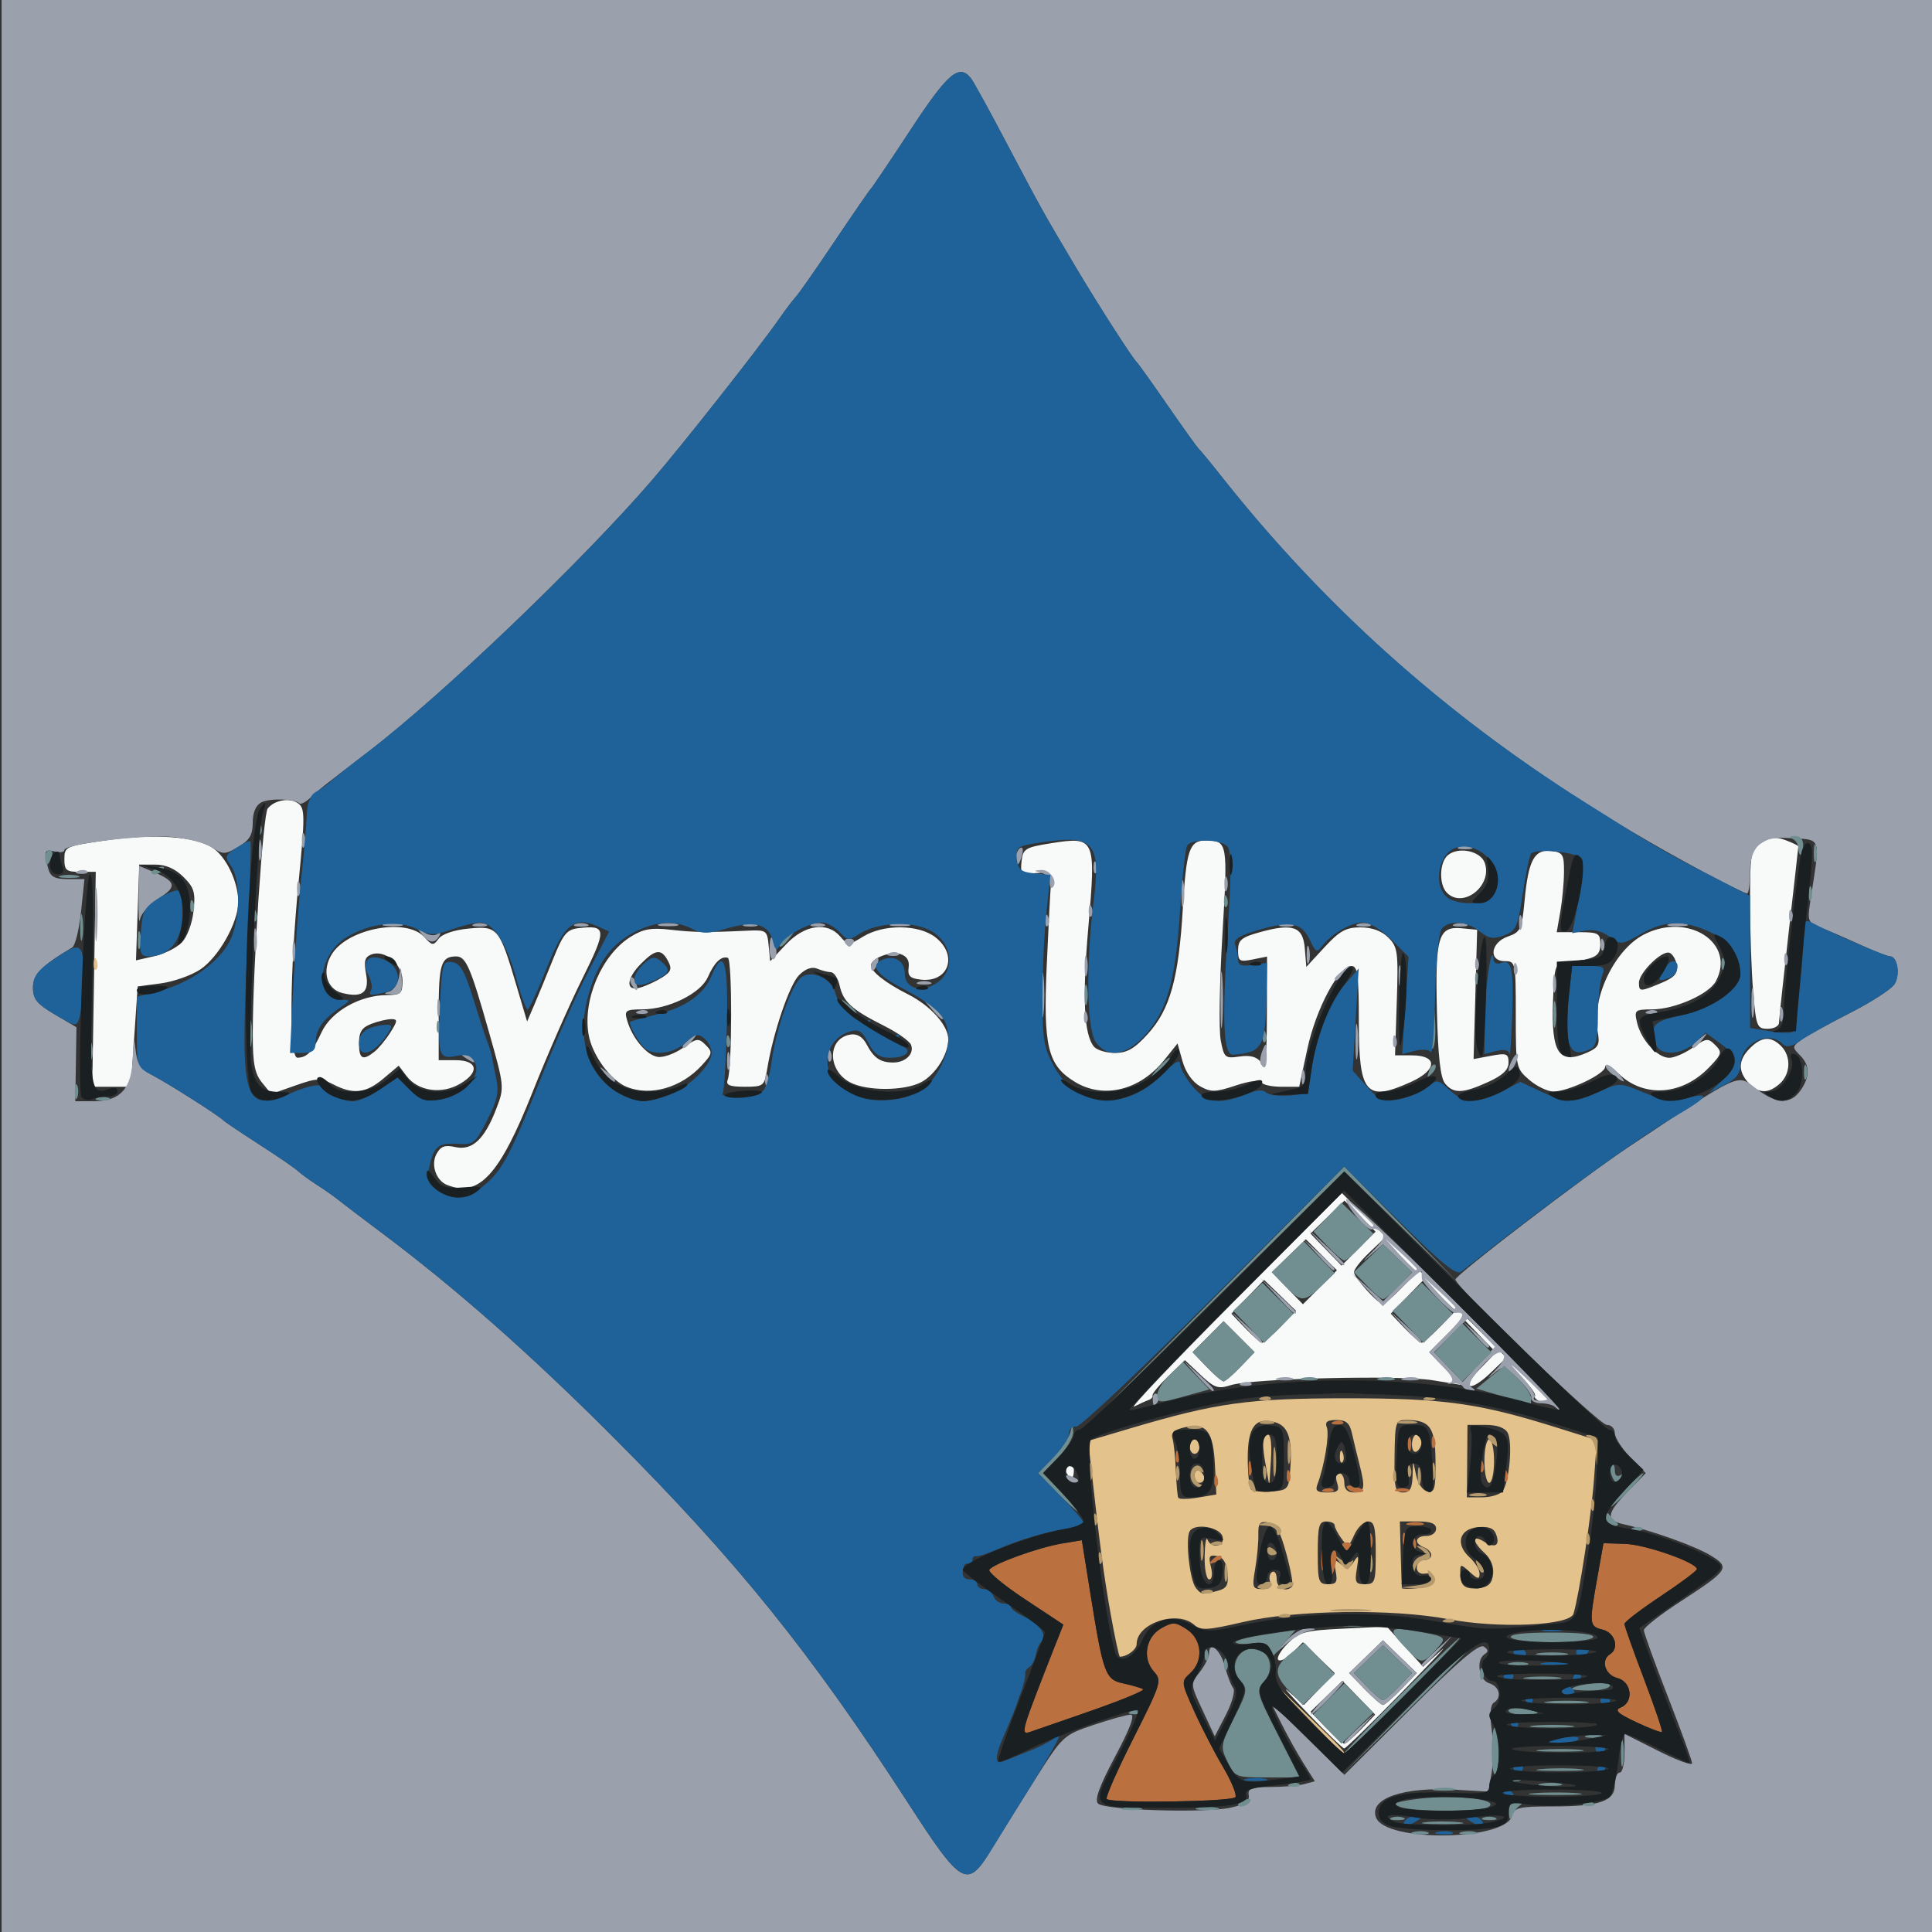 <?xml version="1.0" encoding="UTF-8" standalone="no"?>
<!-- Created with Inkscape (http://www.inkscape.org/) -->

<svg
   version="1.1"
   id="svg59"
   width="128"
   height="128"
   viewBox="0 0 128 128"
   sodipodi:docname="puimg.png"
   xmlns:inkscape="http://www.inkscape.org/namespaces/inkscape"
   xmlns:sodipodi="http://sodipodi.sourceforge.net/DTD/sodipodi-0.dtd"
   xmlns="http://www.w3.org/2000/svg"
   xmlns:svg="http://www.w3.org/2000/svg">
  <rect x="0" y="0" width="128" height="128" fill="#333333" stroke="none"/>
  <defs
     id="defs63" />
  <sodipodi:namedview
     id="namedview61"
     pagecolor="#ffffff"
     bordercolor="#000000"
     borderopacity="0.25"
     inkscape:showpageshadow="2"
     inkscape:pageopacity="0.0"
     inkscape:pagecheckerboard="0"
     inkscape:deskcolor="#d1d1d1"
     showgrid="false" />
  <g
     inkscape:groupmode="layer"
     inkscape:label="Image"
     id="g65">
    <g
       id="g123"
       transform="translate(0.105)">
      <path
         style="fill:#f8f9f9;stroke-width:0.32"
         d="m 86.551,113.526 c -1.227,-1.273 -1.792,-1.921 -1.254,-1.44 l 0.977,0.874 1.024,-1.056 1.024,-1.056 -1.053,-1.021 -1.053,-1.021 -0.699,0.699 c -0.385,0.385 -0.803,0.595 -0.931,0.467 -0.128,-0.128 0.151,-0.615 0.619,-1.083 0.767,-0.767 1.135,-0.865 3.71,-0.988 l 2.859,-0.137 1.203,1.332 1.203,1.332 1.15,-1.048 c 0.632,-0.576 -0.504,0.641 -2.525,2.706 -2.021,2.065 -3.753,3.754 -3.849,3.754 -0.096,0 -1.178,-1.041 -2.405,-2.314 z m 3.53,1.033 0.921,-0.962 -1.085,-1.119 -1.085,-1.119 -1.057,1.025 -1.057,1.025 1.024,1.056 c 0.563,0.581 1.113,1.056 1.221,1.056 0.109,0 0.612,-0.433 1.119,-0.962 z m 2.657,-2.655 1.024,-1.056 -1.121,-1.087 -1.121,-1.087 -1.121,1.087 -1.121,1.087 1.024,1.056 c 0.563,0.581 1.111,1.056 1.218,1.056 0.107,0 0.655,-0.475 1.218,-1.056 z M 70.574,97.622 c -0.101,-0.164 -0.038,-0.388 0.141,-0.499 0.179,-0.111 0.325,0.023 0.325,0.298 0,0.562 -0.192,0.645 -0.466,0.201 z M 81.597,86.274 88.795,79.04 l 6.963,6.957 c 3.829,3.826 6.963,6.981 6.963,7.01 0,0.029 -0.286,-0.022 -0.636,-0.114 -0.35,-0.092 -0.572,-0.271 -0.492,-0.399 0.079,-0.128 -0.354,-0.715 -0.962,-1.305 l -1.106,-1.072 -0.899,0.861 C 97.278,92.268 96.645,92.036 97.92,90.72 l 1.086,-1.12 -1.091,-1.126 -1.091,-1.126 -1.12,1.12 -1.12,1.12 1.047,1.081 1.047,1.081 -1.859,-0.303 C 92.628,91.09 82.826,91.326 81.44,91.769 c -0.846,0.27 -1.084,0.19 -2,-0.674 l -1.04,-0.981 -1.104,1.07 c -0.607,0.589 -1.075,1.157 -1.04,1.263 0.035,0.106 -0.08,0.243 -0.256,0.304 -0.176,0.061 -0.608,0.257 -0.96,0.434 -0.352,0.177 2.599,-2.933 6.557,-6.912 z m 0.49,4.279 0.927,-0.967 -1.027,-1.027 -1.027,-1.027 -1.027,1.027 -1.027,1.027 0.927,0.967 C 80.343,91.085 80.85,91.52 80.96,91.52 c 0.11,0 0.617,-0.435 1.127,-0.967 z m 2.651,-2.649 1.024,-1.056 -1.057,-1.025 -1.057,-1.025 -1.085,1.119 -1.085,1.119 0.921,0.962 C 82.905,88.527 83.409,88.96 83.517,88.96 c 0.109,0 0.658,-0.475 1.221,-1.056 z m 10.56,0 1.024,-1.056 -1.057,-1.025 -1.057,-1.025 -1.085,1.119 -1.085,1.119 0.921,0.962 C 93.465,88.527 93.969,88.96 94.077,88.96 c 0.109,0 0.658,-0.475 1.221,-1.056 z m -7.858,-4.772 -1.029,-1.029 -1.127,1.092 -1.127,1.092 1.03,1.062 1.03,1.062 1.126,-1.126 1.126,-1.126 z m 5.298,2.212 1.024,-1.056 -1.119,-1.085 -1.119,-1.085 -0.962,0.921 C 90.033,83.545 89.6,84.105 89.6,84.282 89.6,84.635 91.198,86.4 91.517,86.4 c 0.109,0 0.658,-0.475 1.221,-1.056 z m -2.738,-4.772 -1.029,-1.029 -1.127,1.092 -1.127,1.092 1.03,1.062 1.03,1.062 1.126,-1.126 1.126,-1.126 z M 29.516,78.507 c -0.733,-0.295 -1.089,-1.33 -0.705,-2.047 0.277,-0.519 0.549,-0.618 1.261,-0.461 1.117,0.245 1.936,-0.53 2.715,-2.57 0.529,-1.384 0.522,-1.458 -0.483,-5.005 -1.238,-4.369 -1.54,-5.066 -2.196,-5.059 C 29.116,63.374 28.96,63.875 28.96,67.04 v 3.2 h 1.113 c 1.468,0 1.623,0.784 0.309,1.56 -1.22,0.721 -2.785,0.498 -3.546,-0.504 l -0.525,-0.692 -1.02,0.858 C 24.136,72.434 23.289,72.529 21.963,71.838 21.138,71.408 20.887,71.416 19.457,71.92 L 17.868,72.48 17.254,71.725 c -0.486,-0.598 -0.614,-1.265 -0.613,-3.2 0.001,-4.379 0.679,-14.587 0.993,-14.966 0.472,-0.569 1.482,-0.731 2.027,-0.325 0.439,0.328 0.441,0.869 0.021,5.166 -0.6,6.135 -0.639,11.682 -0.082,11.675 0.638,-0.008 1.001,-0.392 1.603,-1.692 0.632,-1.365 2.528,-2.444 4.317,-2.456 0.939,-0.006 1.04,-0.1 1.04,-0.96 0,-1.093 -1.168,-2.073 -2.062,-1.73 -0.434,0.166 -0.509,0.443 -0.35,1.291 0.23,1.224 -0.24,1.598 -1.584,1.261 -1.055,-0.265 -1.37,-1.527 -0.655,-2.619 1.102,-1.682 4.933,-2.37 6.088,-1.094 0.524,0.579 0.611,0.59 0.956,0.118 0.229,-0.313 1.022,-0.581 2.002,-0.675 1.913,-0.184 2.025,-0.051 3.152,3.76 l 0.71,2.4 0.481,-1.12 c 0.265,-0.616 0.827,-1.984 1.25,-3.04 0.654,-1.634 0.901,-1.935 1.658,-2.024 1.891,-0.221 1.911,0.042 0.254,3.376 -0.855,1.72 -2.325,5.071 -3.267,7.447 -2.191,5.528 -3.573,7.034 -5.676,6.187 z M 24.701,69.68 c 0.277,-0.22 0.753,-0.796 1.058,-1.28 0.485,-0.77 0.493,-0.88 0.059,-0.88 -0.273,0 -0.865,0.14 -1.317,0.312 -0.631,0.24 -0.821,0.535 -0.821,1.28 0,1.052 0.243,1.187 1.021,0.568 z m 16.713,2.33 c -1.069,-0.432 -2.297,-2.125 -2.526,-3.483 -0.392,-2.319 0.884,-5.275 2.789,-6.464 0.83,-0.518 1.37,-0.613 2.643,-0.466 1.546,0.178 2.396,0.189 5.12,0.062 1.225,-0.057 1.284,-0.015 1.38,0.982 l 0.1,1.041 1.057,-1.121 c 1.227,-1.301 2.731,-1.515 3.589,-0.513 0.512,0.598 0.539,0.598 1.517,0.001 1.37,-0.836 3.695,-0.81 4.793,0.054 1.51,1.187 0.873,3.012 -0.977,2.8 -0.714,-0.082 -0.88,-0.246 -0.804,-0.797 0.064,-0.465 -0.116,-0.761 -0.548,-0.898 C 58.888,62.999 57.6,63.497 57.6,63.962 c 0,0.404 0.995,1.181 2.45,1.912 1.494,0.751 2.67,2.066 2.67,2.985 0,0.993 -0.84,2.329 -1.781,2.832 -1.118,0.598 -3.63,0.604 -4.739,0.01 -1.515,-0.811 -1.481,-2.932 0.051,-3.161 0.434,-0.065 0.801,0.158 1.055,0.64 0.482,0.915 0.905,1.208 1.75,1.215 0.83,0.006 1.427,-0.576 1.199,-1.169 -0.096,-0.251 -0.913,-0.826 -1.815,-1.277 -2.11,-1.057 -2.68,-1.575 -2.916,-2.649 -0.106,-0.48 -0.366,-0.88 -0.578,-0.889 -0.212,-0.008 -0.627,-0.116 -0.922,-0.238 -0.34,-0.142 -0.773,0.015 -1.187,0.429 -0.637,0.637 -1.718,3.811 -2.11,6.198 -0.19,1.157 -0.243,1.2 -1.497,1.2 -1,0 -1.259,-0.106 -1.123,-0.461 0.298,-0.777 0.307,-7.987 0.01,-8.081 -0.438,-0.138 -0.898,0.306 -1.325,1.278 -0.476,1.082 -2.595,2.127 -4.335,2.137 -1.114,0.006 -1.203,0.071 -1.014,0.727 0.34,1.176 1.291,2.313 2.027,2.422 0.378,0.056 1.132,-0.214 1.675,-0.601 0.908,-0.646 1.03,-0.662 1.503,-0.189 0.473,0.473 0.451,0.583 -0.267,1.362 -1.36,1.474 -3.392,2.053 -4.968,1.415 z m 2.352,-7.254 c 0.593,-0.374 0.664,-0.572 0.389,-1.087 -0.442,-0.827 -0.819,-0.794 -1.769,0.156 -1.024,1.024 -1.06,1.9 -0.065,1.603 0.396,-0.118 1.046,-0.421 1.445,-0.672 z m 27.335,6.916 C 69.307,70.578 69.007,69.34 69.242,64 c 0.112,-2.552 0.239,-5 0.281,-5.44 0.069,-0.722 -0.026,-0.792 -0.985,-0.716 -0.987,0.078 -1.055,0.022 -0.96,-0.8 0.093,-0.812 0.254,-0.908 1.956,-1.178 2.922,-0.463 2.98,-0.335 2.47,5.523 -0.412,4.735 -0.3,7.148 0.369,7.955 0.19,0.229 0.815,0.416 1.389,0.416 0.81,0 1.3,-0.284 2.188,-1.267 1.47,-1.627 2.039,-3.677 2.312,-8.333 0.228,-3.879 0.435,-4.483 1.537,-4.475 1.427,0.01 1.449,0.138 1.084,6.238 -0.19,3.166 -0.241,6.312 -0.113,6.99 0.22,1.168 0.286,1.225 1.248,1.084 0.694,-0.102 1.141,0.014 1.409,0.367 0.318,0.417 0.395,-0.203 0.403,-3.236 L 83.84,63.376 82.88,63.568 c -0.861,0.172 -0.96,0.11 -0.96,-0.606 0,-0.669 0.225,-0.862 1.393,-1.188 2.243,-0.628 2.909,-0.396 3.028,1.057 l 0.101,1.23 1.21,-1.31 C 88.643,61.676 89.073,61.44 90.031,61.44 c 0.763,0 1.404,0.235 1.845,0.676 0.623,0.623 0.667,0.955 0.56,4.24 L 92.32,69.92 h 1.113 c 1.725,0 1.698,0.965 -0.049,1.758 C 90.391,73.036 89.92,72.489 89.92,67.657 89.92,64.596 89.841,64 89.433,64 c -0.841,0 -2.354,2.843 -2.924,5.498 L 85.971,72 H 84.772 c -0.659,0 -1.247,-0.137 -1.306,-0.304 -0.061,-0.175 -0.771,-0.085 -1.676,0.214 -1.38,0.456 -1.668,0.463 -2.392,0.056 -0.499,-0.28 -0.954,-0.929 -1.156,-1.648 l -0.333,-1.186 -0.85,1.066 c -1.63,2.043 -4.046,2.64 -5.959,1.474 z m 24.538,0.12 c -0.31,-0.373 -0.47,-1.775 -0.544,-4.776 -0.122,-4.949 0.092,-5.666 1.646,-5.515 L 97.76,61.6 l -0.118,4.283 -0.118,4.283 1.158,-0.217 c 1.031,-0.193 1.158,-0.144 1.158,0.453 0,0.478 -0.389,0.847 -1.36,1.287 -1.676,0.761 -2.276,0.783 -2.841,0.103 z m 5.579,-0.244 c -0.883,-0.76 -0.898,-0.83 -0.898,-4.32 0,-3.466 -0.017,-3.548 -0.72,-3.548 -1.107,0 -0.96,-1.23 0.195,-1.632 0.847,-0.295 0.929,-0.472 1.108,-2.382 0.25,-2.675 0.645,-3.414 1.759,-3.285 0.773,0.089 0.858,0.227 0.852,1.379 -0.003,0.704 -0.113,1.892 -0.244,2.64 l -0.238,1.36 h 1.444 c 1.324,0 1.444,0.066 1.444,0.794 0,0.804 -0.334,0.983 -2.24,1.197 -0.767,0.086 -0.804,0.191 -0.893,2.566 -0.132,3.496 0.397,4.268 2.323,3.391 0.702,-0.32 0.792,-0.519 0.629,-1.389 -0.41,-2.188 1.125,-5.396 3.062,-6.398 2.933,-1.517 6.131,0.553 4.774,3.089 -0.459,0.858 -2.717,1.856 -4.22,1.865 -1.152,0.007 -1.197,0.047 -0.998,0.887 0.27,1.144 1.351,2.32 2.13,2.32 0.338,0 1.045,-0.307 1.572,-0.681 0.881,-0.627 0.998,-0.64 1.474,-0.164 0.476,0.476 0.444,0.593 -0.4,1.474 -1.785,1.863 -4.313,2.043 -6,0.426 -0.49,-0.47 -0.892,-0.676 -0.892,-0.459 0,0.47 -2.42,1.627 -3.422,1.637 -0.386,0.004 -1.106,-0.341 -1.6,-0.765 z m 8.736,-6.421 c 0.879,-0.367 1.11,-0.631 1.03,-1.175 -0.057,-0.386 -0.279,-0.76 -0.494,-0.83 -0.497,-0.164 -2.009,1.329 -2.009,1.984 0,0.608 0.066,0.609 1.473,0.021 z m 5.776,6.608 C 115.026,70.957 115.061,70.219 115.84,69.44 c 0.77,-0.77 1.383,-0.811 2.057,-0.137 0.674,0.674 0.636,1.838 -0.082,2.488 -0.761,0.688 -1.428,0.671 -2.085,-0.056 z M 6.124,64.88 6.24,57.76 5.2,57.763 c -0.913,0.003 -1.04,-0.101 -1.04,-0.847 0,-0.824 0.084,-0.862 2.768,-1.243 3.188,-0.453 5.891,-0.264 7.044,0.491 0.915,0.6 1.708,2.27 1.708,3.597 0,1.353 -1.299,3.66 -2.519,4.47 -0.593,0.394 -1.768,0.808 -2.612,0.92 L 9.016,65.355 8.79,68.677 8.564,72 H 7.285 6.007 Z m 5.8,-2.421 c 0.361,-0.361 0.696,-1.243 0.791,-2.078 0.141,-1.252 0.051,-1.565 -0.661,-2.276 -0.553,-0.553 -1.171,-0.824 -1.879,-0.823 L 9.12,57.282 9.013,60.453 8.905,63.625 10.101,63.355 c 0.658,-0.148 1.478,-0.552 1.823,-0.897 z m 104.123,3.253 c -0.114,-1.347 -0.207,-4.007 -0.207,-5.913 0,-3.289 0.038,-3.489 0.757,-3.96 0.575,-0.377 0.959,-0.419 1.6,-0.175 0.464,0.176 0.843,0.36 0.843,0.409 0,0.049 -0.288,2.608 -0.64,5.687 -0.352,3.08 -0.64,5.779 -0.64,6 0,0.22 -0.339,0.4 -0.753,0.4 -0.707,0 -0.766,-0.149 -0.96,-2.448 z M 95.758,59.15 c -0.54,-0.54 -0.503,-2.024 0.063,-2.494 0.699,-0.58 2.151,-0.284 2.437,0.498 0.551,1.504 -1.419,3.077 -2.5,1.996 z"
         id="path139" />
      <path
         style="fill:#e4c28c;stroke-width:0.32"
         d="M 86.551,113.84 84.32,111.52 l 2.32,2.231 c 2.155,2.073 2.466,2.409 2.231,2.409 -0.049,0 -1.093,-1.044 -2.32,-2.32 z m -13.067,-6.88 c -0.45,-2.508 -0.728,-4.599 -1.312,-9.869 L 71.991,95.462 74.796,94.629 C 80.491,92.937 82.629,92.64 89.12,92.64 c 6.483,0 8.767,0.322 14.046,1.982 l 2.526,0.794 -0.192,2.612 c -0.175,2.391 -0.978,7.646 -1.357,8.887 -0.241,0.787 -4.951,0.994 -8.263,0.363 -3.716,-0.708 -10.172,-0.619 -13.64,0.188 -2.346,0.546 -2.79,0.571 -3.225,0.183 C 77.888,106.647 75.2,107.546 75.2,108.926 c 0,0.361 -0.632,0.834 -1.113,0.834 -0.055,0 -0.327,-1.26 -0.603,-2.8 z m 7.093,-1.566 c 0.6,-0.161 0.719,-0.383 0.64,-1.193 -0.066,-0.675 -0.291,-1.032 -0.7,-1.11 -0.504,-0.096 -0.569,0.021 -0.394,0.717 0.122,0.488 0.074,0.832 -0.117,0.832 -0.179,0 -0.315,-0.684 -0.301,-1.52 0.014,-0.836 0.098,-1.34 0.187,-1.12 0.251,0.622 1.131,0.482 1.009,-0.16 -0.125,-0.658 -1.83,-0.967 -2.183,-0.396 -0.302,0.489 -0.006,3.239 0.404,3.756 0.361,0.455 0.442,0.466 1.456,0.194 z m 3.471,-0.584 c -0.099,-0.258 -0.043,-0.555 0.126,-0.659 0.168,-0.104 0.306,0.107 0.306,0.47 0,0.601 0.615,0.898 1.02,0.493 0.091,-0.091 -0.078,-1.064 -0.378,-2.16 -0.425,-1.558 -0.69,-2.015 -1.212,-2.093 -0.547,-0.082 -0.664,0.064 -0.645,0.8 0.013,0.495 -0.081,1.512 -0.209,2.26 -0.215,1.257 -0.179,1.36 0.47,1.36 0.486,0 0.647,-0.145 0.522,-0.47 z M 94.88,104.64 c 0,-0.28 -0.234,-0.441 -0.56,-0.386 -0.332,0.056 -0.56,-0.107 -0.56,-0.4 0,-0.272 0.216,-0.494 0.48,-0.494 0.264,0 0.48,-0.149 0.48,-0.33 0,-0.182 -0.216,-0.413 -0.48,-0.514 -0.693,-0.266 -0.59,-0.756 0.16,-0.756 0.356,0 0.64,-0.213 0.64,-0.48 0,-0.341 -0.347,-0.48 -1.2,-0.48 l -1.2,-1.1e-4 0.056,2.16 c 0.031,1.188 0.067,2.205 0.08,2.26 0.013,0.055 0.492,0.055 1.064,0 0.667,-0.064 1.04,-0.273 1.04,-0.58 z m 3.935,-0.337 c 0.059,-0.509 -0.152,-1.04 -0.56,-1.41 -0.833,-0.754 -0.853,-1.263 -0.03,-0.749 0.739,0.462 1.072,0.242 0.781,-0.517 -0.147,-0.384 -0.501,-0.515 -1.208,-0.446 -1.231,0.12 -1.5,1.13 -0.533,2.004 0.36,0.326 0.654,0.808 0.654,1.072 0,0.394 -0.115,0.376 -0.64,-0.099 -0.62,-0.561 -0.64,-0.559 -0.64,0.057 0,0.866 0.309,1.109 1.268,0.998 0.601,-0.07 0.837,-0.307 0.907,-0.911 z M 88.384,104.08 c -0.147,-0.773 -0.106,-0.829 0.339,-0.462 0.424,0.35 0.565,0.325 0.873,-0.16 0.307,-0.483 0.339,-0.408 0.194,0.462 -0.152,0.914 -0.087,1.04 0.539,1.039 0.663,-6.4e-4 0.712,-0.144 0.712,-2.08 0,-1.687 -0.096,-2.079 -0.509,-2.079 -0.28,1.1e-4 -0.688,0.395 -0.908,0.877 -0.386,0.846 -0.415,0.855 -0.851,0.259 C 88.523,101.596 88.32,101.201 88.32,101.059 c 0,-0.142 -0.252,-0.259 -0.56,-0.259 -0.476,-1.7e-4 -0.56,0.312 -0.56,2.079 0,1.902 0.058,2.079 0.676,2.08 0.564,6.4e-4 0.648,-0.144 0.508,-0.879 z M 80.39,97.109 c -0.108,-2.281 -0.557,-2.864 -1.967,-2.554 -0.742,0.163 -0.966,0.362 -0.847,0.753 0.088,0.292 0.189,1.252 0.223,2.132 0.034,0.88 0.106,1.686 0.161,1.791 0.054,0.105 0.644,0.1 1.31,-0.013 L 80.48,99.015 80.39,97.109 Z M 79.04,97.741 c 0,-0.274 0.144,-0.41 0.32,-0.301 0.176,0.109 0.32,0.333 0.32,0.499 0,0.166 -0.144,0.301 -0.32,0.301 -0.176,0 -0.32,-0.224 -0.32,-0.499 z M 78.72,95.84 c 0,-0.264 0.144,-0.48 0.32,-0.48 0.176,0 0.32,0.216 0.32,0.48 0,0.264 -0.144,0.48 -0.32,0.48 -0.176,0 -0.32,-0.216 -0.32,-0.48 z m 20.719,2.96 c 0.452,-0.569 0.688,-3.258 0.341,-3.878 -0.188,-0.336 -0.714,-0.521 -1.476,-0.521 l -1.184,9.6e-4 -0.02,2.399 -0.02,2.399 h 1.021 c 0.561,0 1.163,-0.18 1.338,-0.4 z M 98.24,96.8 c 0,-0.792 0.144,-1.44 0.32,-1.44 0.176,0 0.32,0.648 0.32,1.44 0,0.792 -0.144,1.44 -0.32,1.44 -0.176,0 -0.32,-0.648 -0.32,-1.44 z M 85.381,97.306 C 85.526,95.275 85.238,94.442 84.311,94.209 83.04,93.89 82.56,94.553 82.56,96.626 c 0,1.005 0.103,1.93 0.229,2.056 0.126,0.126 0.738,0.186 1.36,0.133 1.092,-0.092 1.135,-0.144 1.232,-1.51 z m -1.666,-0.44 c -0.15,-0.844 -0.183,-1.624 -0.074,-1.733 0.398,-0.398 0.554,0.194 0.451,1.714 L 83.988,98.4 Z M 88.48,98.24 c -0.117,-0.367 -0.058,-0.64 0.138,-0.64 0.188,0 0.342,0.288 0.342,0.64 0,0.427 0.213,0.64 0.64,0.64 0.714,0 0.767,-0.292 0.349,-1.92 -0.158,-0.616 -0.376,-1.516 -0.484,-2 -0.153,-0.683 -0.383,-0.88 -1.025,-0.88 -0.618,0 -0.78,0.126 -0.637,0.499 0.18,0.469 -0.171,2.581 -0.626,3.767 -0.16,0.417 -0.017,0.534 0.651,0.534 0.71,0 0.821,-0.109 0.653,-0.64 z m 0.185,-1.787 c 0.015,-0.373 0.091,-0.449 0.193,-0.193 0.092,0.231 0.081,0.507 -0.025,0.613 -0.106,0.106 -0.182,-0.083 -0.168,-0.42 z m 4.813,1.387 0.038,-1.04 0.205,0.956 c 0.115,0.536 0.444,1.002 0.75,1.061 0.471,0.091 0.544,-0.183 0.53,-2 -0.017,-2.26 -0.356,-2.738 -1.939,-2.737 -0.706,2.68e-4 -0.743,0.114 -0.774,2.4 -0.029,2.135 0.033,2.4 0.56,2.4 0.448,0 0.602,-0.255 0.631,-1.04 z M 93.44,95.699 c 0,-0.362 0.144,-0.659 0.32,-0.659 0.176,0 0.32,0.208 0.32,0.461 0,0.254 -0.144,0.55 -0.32,0.659 -0.176,0.109 -0.32,-0.099 -0.32,-0.461 z M 6.105,63.813 C 6.121,63.441 6.196,63.365 6.299,63.62 c 0.092,0.231 0.081,0.507 -0.025,0.613 -0.106,0.106 -0.182,-0.083 -0.168,-0.42 z"
         id="path137" />
      <path
         style="fill:#9aa1ad;stroke-width:0.32"
         d="M 0,64 V 0 h 64 64 v 64 64 H 64 0 Z m 65.66,58.405 c 0.583,-0.965 1.871,-3.035 2.863,-4.598 1.778,-2.803 1.832,-2.853 3.822,-3.525 1.11,-0.375 2.218,-0.682 2.463,-0.682 0.299,0 -0.037,0.904 -1.032,2.774 -1.052,1.978 -1.377,2.873 -1.132,3.118 0.439,0.439 7.104,0.643 8.796,0.268 0.941,-0.208 1.255,-0.426 1.186,-0.822 -0.077,-0.443 0.179,-0.54 1.44,-0.543 0.844,-0.003 1.85,-0.089 2.237,-0.193 l 0.703,-0.189 -0.736,-1.167 C 85.865,116.205 85.21,115.032 84.815,114.24 l -0.719,-1.44 2.434,2.394 2.434,2.394 4.398,-4.385 c 3.154,-3.145 4.521,-4.309 4.832,-4.114 0.303,0.189 0.327,0.338 0.08,0.49 -0.61,0.377 -0.412,1.72 0.286,1.941 0.69,0.219 0.856,0.949 0.295,1.296 -0.22,0.136 -0.268,0.778 -0.131,1.773 0.118,0.858 0.117,2.134 -0.001,2.837 l -0.216,1.277 -2.165,-0.128 c -3.498,-0.207 -5.765,0.584 -5.281,1.843 0.633,1.65 8.579,1.542 9.014,-0.122 0.141,-0.54 0.464,-0.615 2.663,-0.615 3.14,0 4.144,-0.347 4.144,-1.432 0,-0.444 0.144,-0.808 0.32,-0.808 0.176,0 0.32,-0.578 0.32,-1.284 v -1.284 L 109.76,116 c 1.232,0.62 2.24,0.991 2.24,0.824 0,-0.167 -0.72,-2.149 -1.599,-4.404 -0.88,-2.255 -1.598,-4.244 -1.596,-4.42 0.002,-0.176 1.075,-1.017 2.384,-1.869 3.245,-2.111 3.354,-2.276 2.04,-3.078 -1.02,-0.622 -3.912,-1.657 -5.789,-2.072 -1.174,-0.259 -1.11,-0.72 0.304,-2.168 l 1.184,-1.212 -1.024,-1.056 C 107.341,95.965 106.88,95.244 106.88,94.945 106.88,94.645 106.639,94.4 106.344,94.4 105.845,94.4 96.32,85.249 96.32,84.769 c 0,-0.298 8.553,-6.84 11.52,-8.811 7.573,-5.032 7.109,-4.822 8.434,-3.812 1.313,1.002 2.255,1.035 2.908,0.102 0.645,-0.921 0.631,-1.67 -0.044,-2.345 -0.509,-0.509 -0.504,-0.569 0.08,-0.999 0.342,-0.252 1.791,-1.051 3.22,-1.778 1.429,-0.726 2.768,-1.592 2.975,-1.924 0.394,-0.631 0.193,-1.843 -0.306,-1.843 -0.159,0 -1.077,-0.36 -2.04,-0.801 -0.963,-0.44 -2.132,-0.946 -2.597,-1.123 -0.76,-0.289 -0.828,-0.444 -0.667,-1.519 0.708,-4.734 0.883,-4.241 -1.564,-4.4 -1.642,-0.107 -2.4,0.604 -2.4,2.25 0,0.788 -0.089,1.433 -0.198,1.433 -0.109,0 -1.369,-0.624 -2.8,-1.387 C 99.575,50.741 89.321,42.33 80.784,31.52 80.089,30.64 79.436,29.848 79.334,29.76 79.231,29.672 78.301,28.376 77.266,26.88 76.232,25.384 75.307,24.088 75.212,24 74.916,23.728 72.666,20.222 71.136,17.65 69.064,14.168 68.814,13.719 66.562,9.44 65.451,7.328 64.402,5.42 64.232,5.2 63.45,4.192 62.699,4.826 60.249,8.56 58.891,10.628 57.704,12.392 57.611,12.48 57.517,12.568 56.432,14.141 55.2,15.975 c -1.232,1.834 -2.389,3.49 -2.571,3.68 -0.182,0.19 -0.681,0.849 -1.109,1.465 -1.317,1.895 -6.41,8.357 -8.45,10.72 -4.627,5.36 -13.85,14.189 -18.738,17.935 -3.214,2.464 -3.275,2.512 -3.874,3.078 -0.311,0.293 -0.637,0.462 -0.724,0.375 -0.313,-0.313 -1.986,-0.355 -2.535,-0.063 -0.357,0.19 -0.56,0.674 -0.56,1.337 0,0.814 -0.207,1.162 -0.951,1.602 -0.879,0.519 -1.011,0.523 -1.735,0.048 C 13.522,55.87 12.388,55.558 11.433,55.46 9.549,55.265 4.16,55.905 4.16,56.323 4.16,56.464 3.872,56.505 3.52,56.413 2.837,56.234 2.778,56.385 3.082,57.52 3.235,58.091 3.504,58.24 4.383,58.24 H 5.491 L 5.264,60.4 C 5.139,61.588 4.876,62.656 4.679,62.774 2.625,64.002 2.08,64.559 2.08,65.432 c 0,0.759 0.26,1.08 1.44,1.775 L 4.96,68.055 4.922,70.507 4.883,72.96 h 1.189 c 1.81,0 2.556,-0.831 2.621,-2.918 0.043,-1.381 0.079,-1.484 0.179,-0.521 0.101,0.966 0.325,1.305 1.144,1.729 1.025,0.53 4.404,2.683 4.702,2.996 0.088,0.092 1.151,0.806 2.362,1.586 1.211,0.78 2.363,1.571 2.56,1.757 0.197,0.186 0.763,0.599 1.259,0.916 0.496,0.317 1.144,0.773 1.44,1.013 0.296,0.24 1.547,1.19 2.779,2.112 4.933,3.691 9.879,8.051 15.373,13.551 8.209,8.218 13.103,14.288 19.558,24.259 3.622,5.596 3.925,5.756 5.609,2.965 z M 88.96,115.42 c 0,-0.055 0.468,-0.523 1.04,-1.04 l 1.04,-0.94 -0.94,1.04 C 89.224,115.449 88.96,115.667 88.96,115.42 Z m -9.394,-2.114 c -0.805,-1.727 -0.806,-1.737 -0.187,-2.523 C 79.721,110.349 80,109.785 80,109.53 c 0,-0.864 0.769,-0.213 1.054,0.892 0.156,0.604 0.401,1.242 0.544,1.418 0.144,0.177 -0.071,0.963 -0.481,1.76 l -0.742,1.44 z M 87.68,112.48 c 0.597,-0.616 1.158,-1.12 1.246,-1.12 0.088,0 -0.328,0.504 -0.926,1.12 -0.597,0.616 -1.158,1.12 -1.246,1.12 -0.088,0 0.328,-0.504 0.926,-1.12 z m 2.622,-0.576 -1.024,-1.056 1.121,-1.087 1.121,-1.087 1.121,1.087 1.121,1.087 -1.024,1.056 C 92.175,112.485 91.627,112.96 91.52,112.96 c -0.107,0 -0.655,-0.475 -1.218,-1.056 z m 2.28,-0.163 0.861,-0.899 -0.961,-0.921 -0.961,-0.921 -0.961,0.921 -0.961,0.921 0.861,0.899 c 0.474,0.494 0.951,0.899 1.061,0.899 0.11,0 0.588,-0.405 1.061,-0.899 z M 94.08,110.3 c 0,-0.055 0.468,-0.523 1.04,-1.04 l 1.04,-0.94 -0.94,1.04 C 94.344,110.329 94.08,110.547 94.08,110.3 Z M 85.096,108.72 c 0.427,-0.484 1.075,-0.863 1.44,-0.843 0.644,0.036 0.644,0.042 0.024,0.192 -0.352,0.085 -1,0.464 -1.44,0.843 l -0.8,0.688 z M 70.562,97.924 c -0.112,-0.181 0.016,-0.235 0.301,-0.126 0.554,0.213 0.656,0.442 0.196,0.442 -0.166,0 -0.389,-0.142 -0.497,-0.316 z m 32.354,-4.714 c -0.127,-0.127 -0.547,-0.235 -0.933,-0.24 -0.387,-0.005 -0.674,-0.169 -0.638,-0.364 0.036,-0.195 -0.359,-0.761 -0.878,-1.258 -0.94,-0.901 -0.945,-0.902 -1.68,-0.285 -0.406,0.34 -0.349,0.236 0.126,-0.23 0.57,-0.559 0.756,-0.955 0.547,-1.164 -0.209,-0.209 -0.679,0.078 -1.382,0.845 -0.728,0.794 -0.947,1.237 -0.692,1.399 0.282,0.179 0.28,0.239 -0.008,0.242 -0.21,0.003 -0.462,-0.126 -0.56,-0.285 -0.099,-0.159 -0.431,-0.252 -0.739,-0.206 -0.308,0.046 -0.365,0.019 -0.128,-0.06 0.309,-0.103 0.177,-0.409 -0.462,-1.077 l -0.894,-0.933 1.247,-1.277 c 1.094,-1.12 1.193,-1.417 0.445,-1.331 C 96.034,87.015 94.114,85.03 94.095,84.72 94.087,84.588 94.08,84.379 94.08,84.255 c 0,-0.124 -0.578,0.339 -1.285,1.029 L 91.511,86.539 90.475,85.437 89.44,84.335 l 1.047,0.939 1.047,0.939 0.96,-0.96 0.96,-0.96 L 92.487,83.367 91.52,82.44 90.625,83.22 c -0.544,0.474 -0.491,0.38 0.135,-0.242 0.799,-0.793 0.939,-1.097 0.625,-1.357 -0.222,-0.185 -0.475,-0.266 -0.561,-0.18 -0.236,0.236 -1.659,-1.38 -1.748,-1.986 -0.043,-0.292 3.153,2.698 7.102,6.644 3.949,3.946 7.18,7.212 7.18,7.257 0,0.154 -0.212,0.084 -0.444,-0.148 z M 102.4,92.705 c 0,-0.052 -0.612,-0.664 -1.36,-1.36 -1.258,-1.171 -1.282,-1.18 -0.314,-0.124 0.575,0.628 0.947,1.24 0.826,1.36 -0.12,0.12 0.021,0.219 0.314,0.219 0.293,0 0.533,-0.043 0.533,-0.095 z m -4.356,-4.422 -0.899,-0.938 -1.12,1.12 -1.12,1.12 0.946,0.988 0.946,0.988 1.072,-1.17 1.072,-1.17 z M 97.576,88.4 96.8,87.52 l 0.88,0.776 c 0.822,0.725 1.027,0.984 0.776,0.984 -0.057,0 -0.453,-0.396 -0.88,-0.88 z M 96.32,86.62 c 0,-0.055 -0.468,-0.523 -1.04,-1.04 L 94.24,84.64 95.18,85.68 C 96.056,86.649 96.32,86.867 96.32,86.62 Z m -2.56,-2.56 c 0,-0.055 -0.468,-0.523 -1.04,-1.04 L 91.68,82.08 92.62,83.12 C 93.496,84.089 93.76,84.307 93.76,84.06 Z m -2.88,-2.884 c 0,-0.057 -0.396,-0.453 -0.88,-0.88 L 89.12,79.52 89.896,80.4 C 90.621,81.222 90.88,81.427 90.88,81.176 Z M 76.267,92.654 c 0,-0.256 0.122,-0.39 0.272,-0.298 0.15,0.092 0.189,0.302 0.088,0.466 -0.259,0.419 -0.36,0.372 -0.36,-0.168 z M 79.18,91.12 78.24,90.08 l 1.04,0.94 c 0.969,0.876 1.187,1.14 0.94,1.14 -0.055,0 -0.523,-0.468 -1.04,-1.04 z M 82.18,91.621 c 0.231,-0.092 0.507,-0.081 0.613,0.025 0.106,0.106 -0.083,0.182 -0.42,0.168 C 82.001,91.799 81.925,91.724 82.18,91.621 Z m 2.386,-0.323 c 0.311,-0.081 0.743,-0.076 0.96,0.012 0.217,0.088 -0.038,0.154 -0.566,0.148 -0.528,-0.006 -0.705,-0.078 -0.394,-0.159 z m 8.32,0 c 0.311,-0.081 0.743,-0.076 0.96,0.012 0.217,0.088 -0.038,0.154 -0.566,0.148 -0.528,-0.006 -0.705,-0.078 -0.394,-0.159 z M 82.38,87.92 81.44,86.88 l 1.04,0.94 c 0.969,0.876 1.187,1.14 0.94,1.14 -0.055,0 -0.523,-0.468 -1.04,-1.04 z m 10.56,0 L 92,86.88 l 1.04,0.94 c 0.969,0.876 1.187,1.14 0.94,1.14 -0.055,0 -0.523,-0.468 -1.04,-1.04 z M 84.463,85.84 83.36,84.64 l 1.2,1.103 c 0.66,0.607 1.2,1.147 1.2,1.2 0,0.244 -0.271,0.014 -1.297,-1.103 z M 87.18,83.12 86.24,82.08 l 1.04,0.94 c 0.969,0.876 1.187,1.14 0.94,1.14 -0.055,0 -0.523,-0.468 -1.04,-1.04 z m 0.483,-0.48 -1.103,-1.2 1.2,1.103 c 0.66,0.607 1.2,1.147 1.2,1.2 0,0.244 -0.271,0.014 -1.297,-1.103 z M 5.822,71.2 c 0.007,-0.528 0.078,-0.705 0.159,-0.394 0.081,0.311 0.076,0.743 -0.012,0.96 C 5.882,71.983 5.816,71.728 5.822,71.2 Z m 44.763,0.293 c 0.015,-0.373 0.091,-0.449 0.193,-0.193 0.092,0.231 0.081,0.507 -0.025,0.613 -0.106,0.106 -0.182,-0.083 -0.168,-0.42 z M 86.131,71.36 c 0,-0.44 0.073,-0.62 0.161,-0.4 0.089,0.22 0.089,0.58 0,0.8 -0.089,0.22 -0.161,0.04 -0.161,-0.4 z M 39.959,71.12 c -0.398,-0.508 -0.387,-0.519 0.121,-0.121 0.308,0.242 0.56,0.494 0.56,0.56 0,0.263 -0.263,0.094 -0.681,-0.439 z m 66.784,0.073 c -0.339,-0.257 -0.542,-0.541 -0.451,-0.632 0.091,-0.091 0.427,0.124 0.746,0.477 0.68,0.752 0.57,0.81 -0.295,0.155 z M 48.062,70.24 c 0.006,-0.528 0.078,-0.705 0.159,-0.394 0.081,0.311 0.076,0.743 -0.012,0.96 C 48.122,71.023 48.056,70.768 48.062,70.24 Z m 51.787,0.64 c 0,-0.176 0.14,-0.536 0.31,-0.8 0.171,-0.264 0.31,-0.336 0.31,-0.16 0,0.176 -0.14,0.536 -0.31,0.8 -0.171,0.264 -0.31,0.336 -0.31,0.16 z m -16.431,-0.4 c -0.076,-0.132 -0.023,-0.528 0.119,-0.88 0.225,-0.559 0.26,-0.528 0.28,0.24 0.022,0.868 -0.128,1.109 -0.399,0.64 z m 6.28,-1.52 c 0.002,-1.056 0.062,-1.449 0.133,-0.874 0.071,0.575 0.07,1.439 -0.003,1.92 -0.073,0.481 -0.131,0.01 -0.129,-1.046 z M 30.72,70.08 C 30.432,69.894 30.392,69.768 30.621,69.765 30.831,69.762 31.091,69.904 31.2,70.08 c 0.246,0.397 0.135,0.397 -0.48,0 z m 24.025,-0.187 c 0.015,-0.373 0.091,-0.449 0.193,-0.193 0.092,0.231 0.081,0.507 -0.025,0.613 -0.106,0.106 -0.182,-0.083 -0.168,-0.42 z M 45.12,69.319 c 0,-0.066 0.252,-0.318 0.56,-0.56 0.508,-0.398 0.519,-0.387 0.121,0.121 C 45.383,69.413 45.12,69.583 45.12,69.319 Z m 47.065,-0.386 c 0.015,-0.373 0.091,-0.449 0.193,-0.193 0.092,0.231 0.081,0.507 -0.025,0.613 -0.106,0.106 -0.182,-0.083 -0.168,-0.42 z M 112,69.319 c 0,-0.066 0.252,-0.318 0.56,-0.56 0.508,-0.398 0.519,-0.387 0.121,0.121 C 112.263,69.413 112,69.583 112,69.319 Z M 80.755,66.24 c 0,-1.672 0.054,-2.356 0.12,-1.52 0.066,0.836 0.066,2.204 0,3.04 -0.066,0.836 -0.12,0.152 -0.12,-1.52 z M 68.908,65.92 c 0,-1.32 0.056,-1.86 0.126,-1.2 0.069,0.66 0.069,1.74 0,2.4 -0.069,0.66 -0.126,0.12 -0.126,-1.2 z m 2.798,1.413 c 0.015,-0.373 0.091,-0.449 0.193,-0.193 0.092,0.231 0.081,0.507 -0.025,0.613 -0.106,0.106 -0.182,-0.083 -0.168,-0.42 z M 115.932,66.4 c 0.003,-0.88 0.065,-1.202 0.138,-0.716 0.073,0.486 0.072,1.206 -0.004,1.6 -0.076,0.394 -0.136,-0.004 -0.134,-0.884 z m 1.879,0.8 c 0,-0.44 0.073,-0.62 0.161,-0.4 0.089,0.22 0.089,0.58 0,0.8 -0.089,0.22 -0.161,0.04 -0.161,-0.4 z M 28.862,66.72 c 0.006,-0.528 0.078,-0.705 0.159,-0.394 0.081,0.311 0.076,0.743 -0.012,0.96 C 28.922,67.503 28.856,67.248 28.862,66.72 Z M 61.57,66.8 60.96,66.08 l 0.72,0.61 c 0.677,0.573 0.866,0.83 0.61,0.83 -0.061,0 -0.385,-0.324 -0.72,-0.72 z M 42.18,66.981 c 0.231,-0.092 0.507,-0.081 0.613,0.025 0.106,0.106 -0.083,0.182 -0.42,0.168 C 42.001,67.159 41.925,67.084 42.18,66.981 Z m 66.88,0 c 0.231,-0.092 0.507,-0.081 0.613,0.025 0.106,0.106 -0.083,0.182 -0.42,0.168 -0.373,-0.015 -0.449,-0.091 -0.193,-0.193 z M 25.661,65.703 c 0.297,-0.078 0.6,-0.53 0.672,-1.003 0.119,-0.777 0.136,-0.759 0.179,0.18 0.041,0.889 -0.056,1.035 -0.672,1.003 -0.511,-0.026 -0.563,-0.079 -0.179,-0.18 z M 102.782,65.12 c 0.007,-0.528 0.078,-0.705 0.159,-0.394 0.081,0.311 0.076,0.743 -0.012,0.96 -0.088,0.217 -0.154,-0.038 -0.148,-0.566 z m -61.036,0.139 c -0.116,-0.188 -0.142,-0.41 -0.058,-0.494 0.084,-0.084 0.238,0.07 0.342,0.341 0.216,0.564 0.032,0.663 -0.284,0.153 z M 92.554,64.64 c 0,-0.616 0.066,-0.868 0.146,-0.56 0.08,0.308 0.08,0.812 0,1.12 -0.08,0.308 -0.146,0.056 -0.146,-0.56 z M 60.72,65.068 c 0.22,-0.089 0.58,-0.089 0.8,0 0.22,0.089 0.04,0.161 -0.4,0.161 -0.44,0 -0.62,-0.073 -0.4,-0.161 z M 71.754,64 c 0,-0.616 0.066,-0.868 0.146,-0.56 0.08,0.308 0.08,0.812 0,1.12 C 71.82,64.868 71.754,64.616 71.754,64 Z M 88.32,64.839 c 0,-0.066 0.252,-0.318 0.56,-0.56 C 89.388,63.881 89.399,63.892 89.001,64.4 88.583,64.933 88.32,65.103 88.32,64.839 Z m 11.865,-0.706 c 0.015,-0.373 0.091,-0.449 0.193,-0.193 0.092,0.231 0.081,0.507 -0.025,0.613 -0.106,0.106 -0.182,-0.083 -0.168,-0.42 z M 57.6,64.019 c 0,-0.166 0.142,-0.389 0.316,-0.497 0.181,-0.112 0.235,0.016 0.126,0.301 C 57.829,64.378 57.6,64.479 57.6,64.019 Z m 40.025,-0.206 c 0.015,-0.373 0.091,-0.449 0.193,-0.193 0.092,0.231 0.081,0.507 -0.025,0.613 -0.106,0.106 -0.182,-0.083 -0.168,-0.42 z M 19.274,63.04 c 0,-0.616 0.066,-0.868 0.146,-0.56 0.08,0.308 0.08,0.812 0,1.12 -0.08,0.308 -0.146,0.056 -0.146,-0.56 z m 67.188,0.16 c 0.006,-0.528 0.078,-0.705 0.159,-0.394 0.081,0.311 0.076,0.743 -0.012,0.96 C 86.522,63.983 86.456,63.728 86.462,63.2 Z m 31.643,0.293 c 0.015,-0.373 0.091,-0.449 0.193,-0.193 0.092,0.231 0.081,0.507 -0.025,0.613 -0.106,0.106 -0.182,-0.083 -0.168,-0.42 z M 50.88,62.899 c 0,-0.98 0.182,-1.06 0.413,-0.179 0.092,0.352 0.037,0.72 -0.123,0.819 C 51.01,63.637 50.88,63.349 50.88,62.899 Z M 6.194,60.64 c -9.6e-4,-1.584 0.053,-2.272 0.12,-1.53 0.067,0.743 0.068,2.039 0.002,2.88 C 6.249,62.832 6.195,62.224 6.194,60.64 Z m 10.527,1.6 c 0.004,-0.704 0.069,-0.954 0.146,-0.556 0.077,0.398 0.074,0.974 -0.006,1.28 C 16.78,63.27 16.717,62.944 16.721,62.24 Z M 58.82,63.141 c 0.231,-0.092 0.507,-0.081 0.613,0.025 0.106,0.106 -0.083,0.182 -0.42,0.168 C 58.641,63.319 58.565,63.244 58.82,63.141 Z m 47.125,-0.608 c 0.015,-0.373 0.091,-0.449 0.193,-0.193 0.092,0.231 0.081,0.507 -0.025,0.613 -0.106,0.106 -0.182,-0.083 -0.168,-0.42 z m -50.072,-0.08 c -0.091,-0.147 0.039,-0.267 0.287,-0.267 0.249,0 0.378,0.12 0.287,0.267 C 56.356,62.6 56.227,62.72 56.16,62.72 c -0.067,0 -0.196,-0.12 -0.287,-0.267 z M 27.799,61.84 c -0.396,-0.504 -0.385,-0.518 0.107,-0.132 0.3,0.235 0.719,0.321 0.929,0.191 0.243,-0.15 0.3,-0.101 0.155,0.132 -0.32,0.518 -0.681,0.461 -1.191,-0.191 z m 72.731,-0.72 c 0,-0.44 0.073,-0.62 0.161,-0.4 0.089,0.22 0.089,0.58 0,0.8 -0.089,0.22 -0.161,0.04 -0.161,-0.4 z M 9.077,59.486 9.12,57.372 l 0.8,0.333 c 1.643,0.683 1.746,1.033 0.527,1.786 C 9.828,59.874 9.256,60.505 9.177,60.893 9.098,61.282 9.053,60.649 9.077,59.486 Z M 25.36,61.219 c 0.308,-0.08 0.812,-0.08 1.12,0 0.308,0.08 0.056,0.146 -0.56,0.146 -0.616,0 -0.868,-0.066 -0.56,-0.146 z m 5.92,0.009 c 0.22,-0.089 0.58,-0.089 0.8,0 0.22,0.089 0.04,0.161 -0.4,0.161 -0.44,0 -0.62,-0.073 -0.4,-0.161 z m 6.72,0 c 0.22,-0.089 0.58,-0.089 0.8,0 0.22,0.089 0.04,0.161 -0.4,0.161 -0.44,0 -0.62,-0.073 -0.4,-0.161 z m 5.6,-0.009 c 0.308,-0.08 0.812,-0.08 1.12,0 0.308,0.08 0.056,0.146 -0.56,0.146 -0.616,0 -0.868,-0.066 -0.56,-0.146 z m 5.6,0.009 c 0.22,-0.089 0.58,-0.089 0.8,0 0.22,0.089 0.04,0.161 -0.4,0.161 -0.44,0 -0.62,-0.073 -0.4,-0.161 z m 4.48,0 c 0.22,-0.089 0.58,-0.089 0.8,0 0.22,0.089 0.04,0.161 -0.4,0.161 -0.44,0 -0.62,-0.073 -0.4,-0.161 z m 5.28,-0.009 c 0.308,-0.08 0.812,-0.08 1.12,0 0.308,0.08 0.056,0.146 -0.56,0.146 -0.616,0 -0.868,-0.066 -0.56,-0.146 z m 10.185,-0.286 c 0.015,-0.373 0.091,-0.449 0.193,-0.193 0.092,0.231 0.081,0.507 -0.025,0.613 -0.106,0.106 -0.182,-0.083 -0.168,-0.42 z M 84.72,61.228 c 0.22,-0.089 0.58,-0.089 0.8,0 0.22,0.089 0.04,0.161 -0.4,0.161 -0.44,0 -0.62,-0.073 -0.4,-0.161 z m 5.12,0 c 0.22,-0.089 0.58,-0.089 0.8,0 0.22,0.089 0.04,0.161 -0.4,0.161 -0.44,0 -0.62,-0.073 -0.4,-0.161 z m 6.4,0 c 0.22,-0.089 0.58,-0.089 0.8,0 0.22,0.089 0.04,0.161 -0.4,0.161 -0.44,0 -0.62,-0.073 -0.4,-0.161 z m 14.24,-0.009 c 0.308,-0.08 0.812,-0.08 1.12,0 0.308,0.08 0.056,0.146 -0.56,0.146 -0.616,0 -0.868,-0.066 -0.56,-0.146 z m 7.945,-0.606 c 0.015,-0.373 0.091,-0.449 0.193,-0.193 0.092,0.231 0.081,0.507 -0.025,0.613 -0.106,0.106 -0.182,-0.083 -0.168,-0.42 z m -46.4,-0.32 c 0.015,-0.373 0.091,-0.449 0.193,-0.193 0.092,0.231 0.081,0.507 -0.025,0.613 -0.106,0.106 -0.182,-0.083 -0.168,-0.42 z M 78.167,59.2 c 0,-0.792 0.062,-1.116 0.139,-0.72 0.076,0.396 0.076,1.044 0,1.44 -0.076,0.396 -0.139,0.072 -0.139,-0.72 z M 19.571,58.88 c 0,-0.44 0.073,-0.62 0.161,-0.4 0.089,0.22 0.089,0.58 0,0.8 -0.089,0.22 -0.161,0.04 -0.161,-0.4 z m 61.44,-0.32 c 0,-0.44 0.073,-0.62 0.161,-0.4 0.089,0.22 0.089,0.58 0,0.8 -0.089,0.22 -0.161,0.04 -0.161,-0.4 z M 69.44,58.477 c 0,-0.28 -0.252,-0.576 -0.56,-0.656 -0.525,-0.137 -0.524,-0.149 0.01,-0.183 0.579,-0.038 1.115,0.785 0.749,1.15 C 69.53,58.897 69.44,58.757 69.44,58.477 Z M 5.06,57.701 c 0.231,-0.092 0.507,-0.081 0.613,0.025 0.106,0.106 -0.083,0.182 -0.42,0.168 C 4.881,57.879 4.805,57.804 5.06,57.701 Z m 67.285,-0.288 c 0.015,-0.373 0.091,-0.449 0.193,-0.193 0.092,0.231 0.081,0.507 -0.025,0.613 -0.106,0.106 -0.182,-0.083 -0.168,-0.42 z M 17.034,56.32 c 0,-0.616 0.066,-0.868 0.146,-0.56 0.08,0.308 0.08,0.812 0,1.12 -0.08,0.308 -0.146,0.056 -0.146,-0.56 z M 67.2,56.819 c 0,-0.254 0.131,-0.542 0.29,-0.64 0.16,-0.099 0.215,0.109 0.123,0.461 C 67.417,57.387 67.2,57.481 67.2,56.819 Z M 19.891,55.68 c 0,-0.44 0.073,-0.62 0.161,-0.4 0.089,0.22 0.089,0.58 0,0.8 -0.089,0.22 -0.161,0.04 -0.161,-0.4 z M 96.56,56.108 c 0.22,-0.089 0.58,-0.089 0.8,0 0.22,0.089 0.04,0.161 -0.4,0.161 -0.44,0 -0.62,-0.073 -0.4,-0.161 z"
         id="path135" />
      <path
         style="fill:#b59a6e;stroke-width:0.32"
         d="m 95.62,107.301 c 0.231,-0.092 0.507,-0.081 0.613,0.025 0.106,0.106 -0.083,0.182 -0.42,0.168 -0.373,-0.015 -0.449,-0.091 -0.193,-0.193 z m -10.88,-0.32 c 0.231,-0.092 0.507,-0.081 0.613,0.025 0.106,0.106 -0.083,0.182 -0.42,0.168 -0.373,-0.015 -0.449,-0.091 -0.193,-0.193 z m 3.493,-0.332 c 0.568,-0.071 1.576,-0.072 2.24,-0.003 0.664,0.069 0.199,0.127 -1.033,0.129 -1.232,0.001 -1.775,-0.055 -1.207,-0.126 z M 79.62,105.381 c 0.231,-0.092 0.507,-0.081 0.613,0.025 0.106,0.106 -0.083,0.182 -0.42,0.168 -0.373,-0.015 -0.449,-0.091 -0.193,-0.193 z m 3.58,-0.227 c 0,-0.069 0.216,-0.209 0.48,-0.31 0.264,-0.101 0.48,-0.045 0.48,0.126 0,0.17 -0.216,0.31 -0.48,0.31 -0.264,0 -0.48,-0.057 -0.48,-0.126 z m 1.28,0.003 c 0,-0.068 0.288,-0.198 0.64,-0.29 0.352,-0.092 0.56,-0.037 0.461,0.123 -0.172,0.279 -1.102,0.42 -1.102,0.167 z m 9.226,-0.111 c 0.841,-0.103 1.023,-0.244 0.861,-0.669 -0.156,-0.41 -0.116,-0.449 0.17,-0.166 0.58,0.576 0.053,1.073 -1.076,1.017 L 92.64,105.178 Z M 81.022,104.16 c 0.006,-0.528 0.078,-0.705 0.159,-0.394 0.081,0.311 0.076,0.743 -0.012,0.96 -0.088,0.217 -0.154,-0.038 -0.148,-0.566 z m 9.6,-0.64 c 0.006,-0.528 0.078,-0.705 0.159,-0.394 0.081,0.311 0.076,0.743 -0.012,0.96 -0.088,0.217 -0.154,-0.038 -0.148,-0.566 z m 2.855,0.39 c -0.02,-0.314 0.191,-0.658 0.47,-0.765 0.412,-0.158 0.427,-0.251 0.08,-0.494 -0.345,-0.242 -0.339,-0.276 0.033,-0.175 0.637,0.172 0.822,0.884 0.23,0.884 -0.266,0 -0.549,0.252 -0.63,0.56 -0.137,0.525 -0.149,0.524 -0.183,-0.01 z m 4.303,-0.136 c -0.174,-0.456 -0.137,-0.493 0.179,-0.179 0.219,0.217 0.317,0.475 0.218,0.574 -0.099,0.099 -0.277,-0.079 -0.398,-0.395 z M 88.599,103.44 c -0.389,-0.495 -0.38,-0.514 0.07,-0.163 0.28,0.218 0.627,0.29 0.771,0.16 0.144,-0.13 0.158,-0.057 0.032,0.163 -0.298,0.517 -0.35,0.507 -0.873,-0.16 z m -15.934,-0.267 c 0.015,-0.373 0.091,-0.449 0.193,-0.193 0.092,0.231 0.081,0.507 -0.025,0.613 -0.106,0.106 -0.182,-0.083 -0.168,-0.42 z M 79.434,102.72 c 0,-0.616 0.066,-0.868 0.146,-0.56 0.08,0.308 0.08,0.812 0,1.12 -0.08,0.308 -0.146,0.056 -0.146,-0.56 z M 83.84,102.701 c 0,-0.186 0.144,-0.25 0.32,-0.141 0.176,0.109 0.32,0.261 0.32,0.339 0,0.078 -0.144,0.141 -0.32,0.141 -0.176,0 -0.32,-0.152 -0.32,-0.339 z m -3.58,-0.52 c 0.231,-0.092 0.507,-0.081 0.613,0.025 0.106,0.106 -0.083,0.182 -0.42,0.168 -0.373,-0.015 -0.449,-0.091 -0.193,-0.193 z m 24.725,-0.288 c 0.015,-0.373 0.091,-0.449 0.193,-0.193 0.092,0.231 0.081,0.507 -0.025,0.613 -0.106,0.106 -0.182,-0.083 -0.168,-0.42 z M 84.48,101.493 c 0,-0.205 -0.324,-0.39 -0.72,-0.41 -0.593,-0.031 -0.615,-0.064 -0.126,-0.19 0.638,-0.164 1.426,0.394 1.065,0.755 C 84.578,101.768 84.48,101.699 84.48,101.493 Z m -12.135,-0.88 c 0.015,-0.373 0.091,-0.449 0.193,-0.193 0.092,0.231 0.081,0.507 -0.025,0.613 -0.106,0.106 -0.182,-0.083 -0.168,-0.42 z m 32.96,-0.96 c 0.015,-0.373 0.091,-0.449 0.193,-0.193 0.092,0.231 0.081,0.507 -0.025,0.613 -0.106,0.106 -0.182,-0.083 -0.168,-0.42 z m -7.939,-0.675 c 0.311,-0.081 0.743,-0.076 0.96,0.012 0.217,0.088 -0.038,0.154 -0.566,0.148 -0.528,-0.006 -0.705,-0.078 -0.394,-0.159 z M 82.707,98.539 c -0.116,-0.188 -0.142,-0.41 -0.058,-0.494 0.084,-0.084 0.238,0.07 0.342,0.341 0.216,0.564 0.032,0.663 -0.284,0.153 z m -3.879,-0.48 c -0.25,-0.652 0.364,-1.31 0.706,-0.757 0.158,0.256 0.114,0.316 -0.124,0.169 C 79.194,97.337 79.04,97.439 79.04,97.714 c 0,0.26 0.18,0.545 0.4,0.634 0.313,0.126 0.311,0.167 -0.01,0.187 -0.226,0.014 -0.497,-0.2 -0.602,-0.476 z M 93.822,97.76 c 0.006,-0.528 0.078,-0.705 0.159,-0.394 0.081,0.311 0.076,0.743 -0.012,0.96 C 93.882,98.543 93.816,98.288 93.822,97.76 Z m -21.76,-0.32 c 0.006,-0.528 0.078,-0.705 0.159,-0.394 0.081,0.311 0.076,0.743 -0.012,0.96 C 72.122,98.223 72.056,97.968 72.062,97.44 Z m 5.748,0.16 c 0,-0.44 0.073,-0.62 0.161,-0.4 0.089,0.22 0.089,0.58 0,0.8 -0.089,0.22 -0.161,0.04 -0.161,-0.4 z m 5.76,0 c 0,-0.44 0.073,-0.62 0.161,-0.4 0.089,0.22 0.089,0.58 0,0.8 -0.089,0.22 -0.161,0.04 -0.161,-0.4 z m 0.681,-0.8 c 0.003,-0.88 0.065,-1.202 0.138,-0.716 0.074,0.486 0.072,1.206 -0.004,1.6 C 84.309,98.078 84.249,97.68 84.251,96.8 Z m 7.934,0.933 c 0.015,-0.373 0.091,-0.449 0.193,-0.193 0.092,0.231 0.081,0.507 -0.025,0.613 -0.106,0.106 -0.182,-0.083 -0.168,-0.42 z M 94.782,97.44 c 0.006,-0.528 0.078,-0.705 0.159,-0.394 0.081,0.311 0.076,0.743 -0.012,0.96 C 94.842,98.223 94.776,97.968 94.782,97.44 Z m -1.637,-0.027 c 0.015,-0.373 0.091,-0.449 0.193,-0.193 0.092,0.231 0.081,0.507 -0.025,0.613 -0.106,0.106 -0.182,-0.083 -0.168,-0.42 z M 85.201,96.16 c 0.004,-0.704 0.069,-0.954 0.146,-0.556 0.077,0.398 0.074,0.974 -0.006,1.28 -0.08,0.306 -0.143,-0.02 -0.139,-0.724 z m 20.443,0.267 C 105.62,95.869 105.42,95.341 105.2,95.252 c -0.313,-0.126 -0.311,-0.167 0.01,-0.187 0.527,-0.032 0.799,0.685 0.619,1.631 -0.111,0.581 -0.151,0.522 -0.185,-0.27 z M 98.627,95.488 C 98.4,95.241 98.356,95.04 98.528,95.04 c 0.332,0 0.813,0.609 0.624,0.789 -0.062,0.059 -0.298,-0.095 -0.525,-0.341 z M 78.64,94.508 c 0.22,-0.089 0.58,-0.089 0.8,0 0.22,0.089 0.04,0.161 -0.4,0.161 -0.44,0 -0.62,-0.073 -0.4,-0.161 z m 4.8,-0.32 c 0.22,-0.089 0.58,-0.089 0.8,0 0.22,0.089 0.04,0.161 -0.4,0.161 -0.44,0 -0.62,-0.073 -0.4,-0.161 z m 9.12,-0.009 c 0.308,-0.08 0.812,-0.08 1.12,0 0.308,0.08 0.056,0.146 -0.56,0.146 -0.616,0 -0.868,-0.066 -0.56,-0.146 z m -9.1,-1.598 c 0.231,-0.092 0.507,-0.081 0.613,0.025 0.106,0.106 -0.083,0.182 -0.42,0.168 -0.373,-0.015 -0.449,-0.091 -0.193,-0.193 z m 10.88,0 c 0.231,-0.092 0.507,-0.081 0.613,0.025 0.106,0.106 -0.083,0.182 -0.42,0.168 -0.373,-0.015 -0.449,-0.091 -0.193,-0.193 z m -6.729,-0.338 c 0.93,-0.065 2.37,-0.064 3.2,0.002 0.83,0.066 0.069,0.119 -1.691,0.118 -1.76,-9.6e-4 -2.439,-0.055 -1.509,-0.119 z"
         id="path133" />
      <path
         style="fill:#718f91;stroke-width:0.32"
         d="m 93.526,121.378 c 0.311,-0.081 0.743,-0.076 0.96,0.012 0.217,0.088 -0.038,0.154 -0.566,0.148 -0.528,-0.007 -0.705,-0.078 -0.394,-0.159 z m 3.2,0 c 0.311,-0.081 0.743,-0.076 0.96,0.012 0.217,0.088 -0.038,0.154 -0.566,0.148 -0.528,-0.007 -0.705,-0.078 -0.394,-0.159 z m -2.413,-0.649 c 0.568,-0.071 1.576,-0.072 2.24,-0.003 0.664,0.069 0.199,0.127 -1.033,0.129 -1.232,0.001 -1.775,-0.055 -1.207,-0.126 z M 92.08,120.428 c 0.22,-0.089 0.58,-0.089 0.8,0 0.22,0.089 0.04,0.161 -0.4,0.161 -0.44,0 -0.62,-0.073 -0.4,-0.161 z m 6.08,0 c 0.22,-0.089 0.58,-0.089 0.8,0 0.22,0.089 0.04,0.161 -0.4,0.161 -0.44,0 -0.62,-0.073 -0.4,-0.161 z M 99.865,120.08 c -0.017,-0.484 0.159,-0.718 0.535,-0.715 0.345,0.003 0.425,0.095 0.208,0.24 -0.194,0.129 -0.434,0.451 -0.535,0.715 -0.122,0.321 -0.191,0.241 -0.208,-0.24 z M 74.32,119.779 c 0.308,-0.081 0.812,-0.081 1.12,0 0.308,0.081 0.056,0.146 -0.56,0.146 -0.616,0 -0.868,-0.066 -0.56,-0.146 z m 4.964,-0.006 c 0.398,-0.076 0.974,-0.074 1.28,0.006 0.306,0.08 -0.02,0.143 -0.724,0.139 -0.704,-0.004 -0.954,-0.069 -0.556,-0.146 z m 13.37,-0.064 c -0.504,-0.197 -0.378,-0.286 0.64,-0.454 2.51,-0.414 6.094,-0.095 5.212,0.464 -0.525,0.333 -4.994,0.325 -5.852,-0.01 z M 81.92,119.554 c 0,-0.069 0.223,-0.212 0.497,-0.316 0.285,-0.109 0.413,-0.056 0.301,0.126 -0.188,0.304 -0.798,0.45 -0.798,0.191 z m 22.98,-0.093 c 0.231,-0.092 0.507,-0.081 0.613,0.025 0.106,0.106 -0.083,0.182 -0.42,0.168 -0.373,-0.015 -0.449,-0.091 -0.193,-0.193 z m -3.37,-0.657 c 0.841,-0.066 2.137,-0.065 2.88,0.002 0.743,0.067 0.054,0.121 -1.53,0.12 -1.584,-9.6e-4 -2.192,-0.056 -1.35,-0.122 z m -6.566,-0.311 c 0.398,-0.076 0.974,-0.074 1.28,0.006 0.306,0.08 -0.02,0.143 -0.724,0.139 -0.704,-0.004 -0.954,-0.069 -0.556,-0.146 z M 85.38,118.181 c 0.231,-0.092 0.507,-0.081 0.613,0.025 0.106,0.106 -0.083,0.182 -0.42,0.168 -0.373,-0.015 -0.449,-0.091 -0.193,-0.193 z m 16.624,-0.008 c 0.398,-0.076 0.974,-0.074 1.28,0.006 0.306,0.08 -0.02,0.143 -0.724,0.139 -0.704,-0.004 -0.954,-0.069 -0.556,-0.146 z M 99.76,117.868 c 0.22,-0.089 0.58,-0.089 0.8,0 0.22,0.089 0.04,0.161 -0.4,0.161 -0.44,0 -0.62,-0.073 -0.4,-0.161 z M 81.219,116.72 c -0.477,-0.997 -0.458,-1.118 0.443,-2.912 0.88,-1.753 0.906,-1.909 0.41,-2.457 -0.908,-1.003 0.037,-2.507 1.276,-2.031 0.771,0.296 0.929,1.381 0.302,2.074 -0.549,0.606 -0.518,0.726 0.893,3.497 l 1.461,2.869 h -2.143 c -2.103,0 -2.153,-0.02 -2.641,-1.04 z M 98.72,116 c 0,-0.934 0.108,-1.632 0.24,-1.551 0.132,0.082 0.24,0.779 0.24,1.551 0,0.771 -0.108,1.469 -0.24,1.551 -0.132,0.082 -0.24,-0.616 -0.24,-1.551 z m -5.604,-2.8 C 97.124,109.113 97.6,108.655 97.6,108.884 c 0,0.046 -1.98,2.026 -4.4,4.4 L 88.8,117.6 Z m 8.893,4.005 c 0.753,-0.068 1.905,-0.067 2.56,0.002 0.655,0.069 0.04,0.124 -1.368,0.123 -1.408,-0.001 -1.944,-0.057 -1.192,-0.125 z m 5.279,-1.045 c 0,-0.792 0.062,-1.116 0.139,-0.72 0.076,0.396 0.076,1.044 0,1.44 -0.076,0.396 -0.139,0.072 -0.139,-0.72 z M 92.64,112.32 c 2.106,-2.112 3.902,-3.84 3.99,-3.84 0.088,0 -1.563,1.728 -3.67,3.84 -2.106,2.112 -3.902,3.84 -3.99,3.84 -0.088,0 1.563,-1.728 3.67,-3.84 z m 9.368,3.605 c 0.753,-0.068 1.905,-0.067 2.56,0.002 0.655,0.069 0.04,0.124 -1.368,0.123 -1.408,-0.001 -1.944,-0.057 -1.192,-0.125 z m -14.173,-1.37 -0.929,-0.97 1.027,-1.027 1.027,-1.027 0.966,0.966 0.966,0.966 -1.063,1.031 -1.063,1.031 z m 17.211,0.423 c 0.311,-0.081 0.743,-0.076 0.96,0.012 0.217,0.088 -0.038,0.154 -0.566,0.148 -0.528,-0.007 -0.705,-0.078 -0.394,-0.159 z M 101.52,114.327 c 0.66,-0.069 1.74,-0.069 2.4,0 0.66,0.069 0.12,0.126 -1.2,0.126 -1.32,0 -1.86,-0.057 -1.2,-0.126 z m 4.02,-0.305 c 0.231,-0.092 0.507,-0.081 0.613,0.025 0.106,0.106 -0.083,0.182 -0.42,0.168 -0.373,-0.015 -0.449,-0.091 -0.193,-0.193 z m -30.72,-0.64 c 0.231,-0.092 0.507,-0.081 0.613,0.025 0.106,0.106 -0.083,0.182 -0.42,0.168 -0.373,-0.015 -0.449,-0.091 -0.193,-0.193 z m 25.02,-0.046 c 0,-0.146 0.432,-0.201 0.96,-0.124 0.528,0.077 0.96,0.197 0.96,0.265 0,0.068 -0.432,0.124 -0.96,0.124 -0.528,0 -0.96,-0.119 -0.96,-0.265 z m -14.498,-1.27 c -1.078,-1.125 -1.064,-1.638 0.068,-2.53 l 0.894,-0.705 1.009,1.041 1.009,1.041 -1.059,1.026 -1.059,1.026 z M 102.48,112.727 c 0.66,-0.069 1.74,-0.069 2.4,0 0.66,0.069 0.12,0.126 -1.2,0.126 -1.32,0 -1.86,-0.057 -1.2,-0.126 z m -12.021,-0.986 -0.861,-0.899 0.961,-0.921 0.961,-0.921 0.961,0.921 0.961,0.921 -0.861,0.899 C 92.108,112.236 91.63,112.64 91.52,112.64 c -0.11,0 -0.588,-0.405 -1.061,-0.899 z m 13.568,0.141 c 0.377,-0.333 2.533,-0.517 2.533,-0.217 0,0.184 -0.6,0.335 -1.333,0.335 -0.733,0 -1.273,-0.053 -1.2,-0.118 z m -6.081,-1.029 c 0.015,-0.373 0.091,-0.449 0.193,-0.193 0.092,0.231 0.081,0.507 -0.025,0.613 -0.106,0.106 -0.182,-0.083 -0.168,-0.42 z m 3.095,0.275 c 0.572,-0.071 1.508,-0.071 2.08,0 0.572,0.071 0.104,0.129 -1.04,0.129 -1.144,0 -1.612,-0.058 -1.04,-0.129 z m -2.22,-0.307 c 0.231,-0.092 0.507,-0.081 0.613,0.025 0.106,0.106 -0.083,0.182 -0.42,0.168 -0.373,-0.015 -0.449,-0.091 -0.193,-0.193 z m 6.08,0 c 0.231,-0.092 0.507,-0.081 0.613,0.025 0.106,0.106 -0.083,0.182 -0.42,0.168 -0.373,-0.015 -0.449,-0.091 -0.193,-0.193 z m -23.915,-0.608 c 0.015,-0.373 0.091,-0.449 0.193,-0.193 0.092,0.231 0.081,0.507 -0.025,0.613 -0.106,0.106 -0.182,-0.083 -0.168,-0.42 z M 99.92,110.179 c 0.308,-0.081 0.812,-0.081 1.12,0 0.308,0.081 0.056,0.146 -0.56,0.146 -0.616,0 -0.868,-0.066 -0.56,-0.146 z m -20.215,-0.606 c 0.015,-0.373 0.091,-0.449 0.193,-0.193 0.092,0.231 0.081,0.507 -0.025,0.613 -0.106,0.106 -0.182,-0.083 -0.168,-0.42 z m 13.315,-0.391 c -1.147,-1.198 -1.086,-1.41 0.34,-1.169 2.441,0.412 2.465,0.431 1.652,1.297 -0.906,0.964 -0.948,0.962 -1.992,-0.128 z m -8.984,0.075 c -0.146,-0.381 -0.475,-0.49 -1.174,-0.387 -0.534,0.078 -1.027,0.051 -1.096,-0.061 -0.069,-0.112 0.795,-0.343 1.92,-0.512 l 2.046,-0.308 -0.706,0.806 c -0.388,0.443 -0.724,0.848 -0.746,0.899 -0.022,0.052 -0.132,-0.145 -0.244,-0.436 z M 101.84,109.531 c 0.484,-0.073 1.276,-0.073 1.76,0 0.484,0.073 0.088,0.133 -0.88,0.133 -0.968,0 -1.364,-0.06 -0.88,-0.133 z m -2.38,-0.309 c 0.231,-0.092 0.507,-0.081 0.613,0.025 0.106,0.106 -0.083,0.182 -0.42,0.168 -0.373,-0.015 -0.449,-0.091 -0.193,-0.193 z M 100,108.48 c -0.126,-0.204 0.856,-0.32 2.72,-0.32 1.864,0 2.846,0.116 2.72,0.32 -0.109,0.176 -1.333,0.32 -2.72,0.32 -1.387,0 -2.611,-0.144 -2.72,-0.32 z m -11.116,-0.866 c 0.398,-0.076 0.974,-0.074 1.28,0.006 0.306,0.08 -0.02,0.143 -0.724,0.139 -0.704,-0.004 -0.954,-0.069 -0.556,-0.146 z M 108.1,101.221 c 0.231,-0.092 0.507,-0.081 0.613,0.025 0.106,0.106 -0.083,0.182 -0.42,0.168 -0.373,-0.015 -0.449,-0.091 -0.193,-0.193 z m -1.855,-0.661 c 0.003,-0.32 0.107,-0.423 0.244,-0.24 0.131,0.176 0.369,0.428 0.528,0.56 0.159,0.132 0.05,0.24 -0.244,0.24 -0.296,0 -0.531,-0.249 -0.528,-0.56 z M 69.921,98.881 68.672,97.602 69.666,96.561 C 70.212,95.989 70.728,95.232 70.812,94.88 c 0.148,-0.618 0.155,-0.619 0.19,-0.015 0.02,0.344 -0.424,1.1 -0.987,1.681 l -1.024,1.056 1.249,1.279 c 0.687,0.703 1.177,1.279 1.089,1.279 -0.088,0 -0.722,-0.575 -1.409,-1.279 z M 107.52,98.72 c 0.597,-0.616 1.158,-1.12 1.246,-1.12 0.088,0 -0.329,0.504 -0.926,1.12 -0.597,0.616 -1.158,1.12 -1.246,1.12 -0.088,0 0.329,-0.504 0.926,-1.12 z m -0.85,-0.974 c -0.104,-0.272 -0.1,-0.584 0.01,-0.693 0.11,-0.11 0.2,0.049 0.2,0.353 0,0.336 0.145,0.463 0.369,0.324 0.229,-0.141 0.283,-0.088 0.141,0.141 -0.307,0.497 -0.494,0.465 -0.72,-0.124 z M 80.56,85.76 88.959,77.282 92.72,81.119 96.48,84.956 92.719,81.282 88.957,77.608 80.559,85.923 72.16,94.238 Z m -3.993,6.697 c -0.022,-0.298 0.353,-0.919 0.835,-1.381 l 0.876,-0.839 0.869,0.907 0.869,0.907 -1.704,0.474 c -1.573,0.438 -1.707,0.433 -1.745,-0.067 z M 99.496,92.522 97.712,92 l 0.924,-0.761 0.924,-0.761 0.887,0.85 c 0.488,0.467 0.887,1.062 0.887,1.321 0,0.259 -0.012,0.454 -0.027,0.433 -0.015,-0.021 -0.83,-0.273 -1.811,-0.56 z M 79.833,90.553 78.907,89.586 79.933,88.559 80.96,87.532 l 1.027,1.027 1.027,1.027 -0.927,0.967 C 81.577,91.085 81.07,91.52 80.96,91.52 c -0.11,0 -0.617,-0.435 -1.127,-0.967 z m 6.333,0.745 c 0.311,-0.081 0.743,-0.076 0.96,0.012 0.217,0.088 -0.038,0.154 -0.566,0.148 -0.528,-0.006 -0.705,-0.078 -0.394,-0.159 z m 5.12,0 c 0.311,-0.081 0.743,-0.076 0.96,0.012 0.217,0.088 -0.038,0.154 -0.566,0.148 -0.528,-0.006 -0.705,-0.078 -0.394,-0.159 z M 95.847,90.567 94.92,89.6 l 0.927,-0.967 0.927,-0.967 0.967,0.967 0.967,0.967 -0.967,0.967 -0.967,0.967 z m -13.221,-2.659 -1.031,-1.063 0.97,-0.929 0.97,-0.929 1.027,1.027 1.027,1.027 -0.966,0.966 -0.966,0.966 z m 10.56,0 -1.031,-1.063 0.97,-0.929 0.97,-0.929 1.027,1.027 1.027,1.027 -0.966,0.966 -0.966,0.966 z m -8.166,-2.725 -0.86,-0.897 1.056,-1.024 1.056,-1.024 1.026,1.059 1.026,1.059 -0.9,0.862 c -1.125,1.078 -1.342,1.075 -2.405,-0.035 z m 5.439,-0.002 -0.861,-0.899 0.961,-0.921 0.961,-0.921 0.961,0.921 0.961,0.921 -0.861,0.899 C 92.108,85.676 91.63,86.08 91.52,86.08 c -0.11,0 -0.588,-0.404 -1.061,-0.899 z M 87.84,82.56 86.92,81.6 l 0.922,-0.962 0.922,-0.962 1.058,1.025 1.058,1.025 -0.86,0.897 C 89.547,83.116 89.07,83.52 88.96,83.52 c -0.11,0 -0.614,-0.432 -1.12,-0.96 z M 4.851,72.32 c 0,-0.44 0.073,-0.62 0.161,-0.4 0.089,0.22 0.089,0.58 0,0.8 -0.089,0.22 -0.161,0.04 -0.161,-0.4 z M 6.32,72.748 c 0.22,-0.089 0.58,-0.089 0.8,0 0.22,0.089 0.04,0.161 -0.4,0.161 -0.44,0 -0.62,-0.073 -0.4,-0.161 z M 119.411,71.04 c 0,-0.44 0.073,-0.62 0.161,-0.4 0.089,0.22 0.089,0.58 0,0.8 -0.089,0.22 -0.161,0.04 -0.161,-0.4 z M 76.64,70.72 c 0.319,-0.352 0.651,-0.64 0.739,-0.64 0.088,0 -0.101,0.288 -0.419,0.64 -0.319,0.352 -0.651,0.64 -0.739,0.64 -0.088,0 0.101,-0.288 0.419,-0.64 z m 17.941,0.226 c 0.12,-0.316 0.299,-0.493 0.398,-0.395 0.099,0.099 2.05e-4,0.357 -0.218,0.574 -0.316,0.314 -0.353,0.277 -0.179,-0.179 z M 5.822,69.6 c 0.007,-0.528 0.078,-0.705 0.159,-0.394 0.081,0.311 0.076,0.743 -0.012,0.96 C 5.882,70.383 5.816,70.128 5.822,69.6 Z M 16.407,68.48 c 0,-0.792 0.062,-1.116 0.139,-0.72 0.076,0.396 0.076,1.044 0,1.44 -0.076,0.396 -0.139,0.072 -0.139,-0.72 z M 94.715,67.905 94.87,66.08 l 0.104,1.565 c 0.057,0.861 -0.012,1.682 -0.155,1.825 -0.143,0.143 -0.19,-0.561 -0.104,-1.565 z m -46.69,1.028 c 0.015,-0.373 0.091,-0.449 0.193,-0.193 0.092,0.231 0.081,0.507 -0.025,0.613 -0.106,0.106 -0.182,-0.083 -0.168,-0.42 z m 35.52,-0.32 c 0.015,-0.373 0.091,-0.449 0.193,-0.193 0.092,0.231 0.081,0.507 -0.025,0.613 -0.106,0.106 -0.182,-0.083 -0.168,-0.42 z m -54.72,-0.64 c 0.015,-0.373 0.091,-0.449 0.193,-0.193 0.092,0.231 0.081,0.507 -0.025,0.613 -0.106,0.106 -0.182,-0.083 -0.168,-0.42 z M 102.807,67.2 c 0,-0.792 0.062,-1.116 0.139,-0.72 0.076,0.396 0.076,1.044 0,1.44 -0.076,0.396 -0.139,0.072 -0.139,-0.72 z M 55.959,66.64 C 55.561,66.132 55.572,66.121 56.08,66.519 56.613,66.937 56.783,67.2 56.519,67.2 c -0.066,0 -0.318,-0.252 -0.56,-0.56 z M 71.754,65.92 c 0,-0.616 0.066,-0.868 0.146,-0.56 0.08,0.308 0.08,0.812 0,1.12 -0.08,0.308 -0.146,0.056 -0.146,-0.56 z m 25.871,-1.147 c 0.015,-0.373 0.091,-0.449 0.193,-0.193 0.092,0.231 0.081,0.507 -0.025,0.613 -0.106,0.106 -0.182,-0.083 -0.168,-0.42 z m 16.32,-0.96 c 0.015,-0.373 0.091,-0.449 0.193,-0.193 0.092,0.231 0.081,0.507 -0.025,0.613 -0.106,0.106 -0.182,-0.083 -0.168,-0.42 z M 9.022,62.24 c 0.007,-0.528 0.078,-0.705 0.159,-0.394 0.081,0.311 0.076,0.743 -0.012,0.96 C 9.082,63.023 9.016,62.768 9.022,62.24 Z m -3.815,-0.8 c 0,-0.792 0.062,-1.116 0.139,-0.72 0.076,0.396 0.076,1.044 0,1.44 -0.076,0.396 -0.139,0.072 -0.139,-0.72 z M 51.52,62.599 c 0,-0.066 0.252,-0.318 0.56,-0.56 0.508,-0.398 0.519,-0.387 0.121,0.121 C 51.783,62.693 51.52,62.863 51.52,62.599 Z M 16.665,60.613 c 0.015,-0.373 0.091,-0.449 0.193,-0.193 0.092,0.231 0.081,0.507 -0.025,0.613 -0.106,0.106 -0.182,-0.083 -0.168,-0.42 z m -4.16,-0.64 c 0.015,-0.373 0.091,-0.449 0.193,-0.193 0.092,0.231 0.081,0.507 -0.025,0.613 -0.106,0.106 -0.182,-0.083 -0.168,-0.42 z m 68.48,-0.32 c 0.015,-0.373 0.091,-0.449 0.193,-0.193 0.092,0.231 0.081,0.507 -0.025,0.613 -0.106,0.106 -0.182,-0.083 -0.168,-0.42 z M 119.731,59.2 c 0,-0.44 0.073,-0.62 0.161,-0.4 0.089,0.22 0.089,0.58 0,0.8 -0.089,0.22 -0.161,0.04 -0.161,-0.4 z M 3.92,58.019 c 0.308,-0.08 0.812,-0.08 1.12,0 0.308,0.08 0.056,0.146 -0.56,0.146 -0.616,0 -0.868,-0.066 -0.56,-0.146 z m 6,-0.225 c 0,-0.069 0.223,-0.212 0.497,-0.316 0.285,-0.109 0.413,-0.056 0.301,0.126 C 10.53,57.908 9.92,58.053 9.92,57.794 Z M 2.88,56.8 c 0,-0.264 0.139,-0.48 0.31,-0.48 0.17,0 0.227,0.216 0.126,0.48 C 3.214,57.064 3.075,57.28 3.006,57.28 2.937,57.28 2.88,57.064 2.88,56.8 Z m 117.182,-0.32 c 0.007,-0.528 0.078,-0.705 0.159,-0.394 0.081,0.311 0.076,0.743 -0.012,0.96 -0.088,0.217 -0.154,-0.038 -0.148,-0.566 z M 119.04,56.187 c 0,-0.249 -0.18,-0.526 -0.4,-0.615 -0.239,-0.096 -0.175,-0.172 0.16,-0.187 0.355,-0.016 0.56,0.209 0.56,0.615 0,0.352 -0.072,0.64 -0.16,0.64 -0.088,0 -0.16,-0.204 -0.16,-0.453 z M 16.985,54.853 c 0.015,-0.373 0.091,-0.449 0.193,-0.193 0.092,0.231 0.081,0.507 -0.025,0.613 -0.106,0.106 -0.182,-0.083 -0.168,-0.42 z"
         id="path131" />
      <path
         style="fill:#ba703f;stroke-width:0.32"
         d="m 73.215,119.189 c -0.094,-0.094 0.698,-1.893 1.759,-3.996 1.852,-3.67 1.908,-3.85 1.374,-4.44 -0.792,-0.876 -0.548,-2.3 0.494,-2.883 0.755,-0.422 0.93,-0.414 1.68,0.077 1.018,0.667 1.126,2.092 0.222,2.911 -0.604,0.547 -0.6,0.59 0.276,2.53 0.49,1.085 1.344,2.739 1.9,3.676 0.555,0.936 0.927,1.836 0.825,2 -0.191,0.309 -8.229,0.428 -8.531,0.126 z m -4.925,-6.272 c 0.423,-1.12 1.059,-2.767 1.412,-3.659 l 0.642,-1.622 -2.538,-1.679 c -1.396,-0.923 -2.461,-1.804 -2.366,-1.957 0.241,-0.391 3.263,-1.481 4.824,-1.74 l 1.305,-0.217 0.554,3.459 c 0.869,5.422 0.997,5.774 2.202,6.032 0.569,0.122 1.151,0.291 1.294,0.375 0.21,0.124 -2.352,1.095 -7.539,2.856 -0.499,0.169 -0.476,-0.03 0.21,-1.847 z m 40.018,1.186 c -1.253,-0.59 -1.47,-0.797 -1.028,-0.98 0.882,-0.366 0.717,-1.712 -0.24,-1.952 -0.81,-0.203 -1.109,-1.182 -0.48,-1.571 0.638,-0.394 0.334,-1.424 -0.48,-1.629 -0.902,-0.226 -0.913,-0.335 -0.35,-3.491 l 0.399,-2.24 1.44,0.047 c 1.359,0.044 4.753,1.239 4.75,1.672 -6.4e-4,0.11 -1.081,0.917 -2.4,1.793 -1.319,0.876 -2.399,1.702 -2.399,1.837 0,0.134 0.582,1.776 1.294,3.647 0.712,1.871 1.246,3.45 1.188,3.508 -0.058,0.058 -0.82,-0.231 -1.694,-0.642 z M 87.434,103.36 c 0,-0.616 0.066,-0.868 0.146,-0.56 0.08,0.308 0.08,0.812 0,1.12 -0.08,0.308 -0.146,0.056 -0.146,-0.56 z M 88,103.52 c 0,-0.44 0.124,-0.8 0.276,-0.8 0.152,0 0.207,0.36 0.123,0.8 -0.084,0.44 -0.208,0.8 -0.276,0.8 C 88.055,104.32 88,103.96 88,103.52 Z m -7.765,-0.2 c 0.217,-0.219 0.475,-0.317 0.574,-0.218 0.099,0.099 -0.079,0.277 -0.395,0.398 -0.456,0.174 -0.493,0.137 -0.179,-0.179 z m 8.598,-0.867 c -0.091,-0.147 0.039,-0.267 0.287,-0.267 0.249,0 0.378,0.12 0.287,0.267 C 89.316,102.6 89.187,102.72 89.12,102.72 c -0.067,0 -0.196,-0.12 -0.287,-0.267 z M 90.611,102.08 c 0,-0.44 0.073,-0.62 0.161,-0.4 0.089,0.22 0.089,0.58 0,0.8 -0.089,0.22 -0.161,0.04 -0.161,-0.4 z m 2.855,0.133 c 0.015,-0.373 0.091,-0.449 0.193,-0.193 0.092,0.231 0.081,0.507 -0.025,0.613 -0.106,0.106 -0.182,-0.083 -0.168,-0.42 z m -0.64,-0.32 c 0.015,-0.373 0.091,-0.449 0.193,-0.193 0.092,0.231 0.081,0.507 -0.025,0.613 -0.106,0.106 -0.182,-0.083 -0.168,-0.42 z m 0.381,-0.995 c 0.311,-0.081 0.743,-0.076 0.96,0.012 0.217,0.088 -0.038,0.154 -0.566,0.148 -0.528,-0.007 -0.705,-0.078 -0.394,-0.159 z M 87.62,98.661 c 0.231,-0.092 0.507,-0.081 0.613,0.025 0.106,0.106 -0.083,0.182 -0.42,0.168 C 87.441,98.839 87.365,98.764 87.62,98.661 Z m 1.518,-0.072 c -0.099,-0.16 0.109,-0.215 0.461,-0.123 0.747,0.195 0.842,0.413 0.179,0.413 -0.254,0 -0.542,-0.131 -0.64,-0.29 z M 92.4,98.668 c 0.22,-0.089 0.58,-0.089 0.8,0 0.22,0.089 0.04,0.161 -0.4,0.161 -0.44,0 -0.62,-0.073 -0.4,-0.161 z M 80.345,98.053 c 0.015,-0.373 0.091,-0.449 0.193,-0.193 0.092,0.231 0.081,0.507 -0.025,0.613 -0.106,0.106 -0.182,-0.083 -0.168,-0.42 z m 4.8,-0.32 c 0.015,-0.373 0.091,-0.449 0.193,-0.193 0.092,0.231 0.081,0.507 -0.025,0.613 -0.106,0.106 -0.182,-0.083 -0.168,-0.42 z m 14.4,0 c 0.015,-0.373 0.091,-0.449 0.193,-0.193 0.092,0.231 0.081,0.507 -0.025,0.613 -0.106,0.106 -0.182,-0.083 -0.168,-0.42 z M 82.611,97.28 c 0,-0.44 0.073,-0.62 0.161,-0.4 0.089,0.22 0.089,0.58 0,0.8 -0.089,0.22 -0.161,0.04 -0.161,-0.4 z m 15.335,-0.187 c 0.015,-0.373 0.091,-0.449 0.193,-0.193 0.092,0.231 0.081,0.507 -0.025,0.613 -0.106,0.106 -0.182,-0.083 -0.168,-0.42 z m -20.16,-0.64 c 0.015,-0.373 0.091,-0.449 0.193,-0.193 0.092,0.231 0.081,0.507 -0.025,0.613 -0.106,0.106 -0.182,-0.083 -0.168,-0.42 z M 93.171,95.68 c 0,-0.44 0.073,-0.62 0.161,-0.4 0.089,0.22 0.089,0.58 0,0.8 -0.089,0.22 -0.161,0.04 -0.161,-0.4 z m 1.575,-0.187 c 0.015,-0.373 0.091,-0.449 0.193,-0.193 0.092,0.231 0.081,0.507 -0.025,0.613 -0.106,0.106 -0.182,-0.083 -0.168,-0.42 z M 88.26,94.181 c 0.231,-0.092 0.507,-0.081 0.613,0.025 0.106,0.106 -0.083,0.182 -0.42,0.168 C 88.081,94.359 88.005,94.284 88.26,94.181 Z"
         id="path129" />
      <path
         style="fill:#1f6299;stroke-width:0.32"
         d="M 60.051,119.44 C 53.596,109.468 48.702,103.398 40.493,95.181 34.999,89.681 30.053,85.321 25.12,81.63 c -1.232,-0.922 -2.482,-1.872 -2.779,-2.112 -0.296,-0.24 -0.944,-0.695 -1.44,-1.013 -0.496,-0.317 -1.062,-0.73 -1.259,-0.916 -0.197,-0.186 -1.349,-0.977 -2.56,-1.757 C 15.871,75.052 14.808,74.338 14.72,74.246 14.419,73.93 11.038,71.778 9.998,71.24 8.971,70.709 8.96,70.678 8.96,68.372 v -2.331 l 1.52,-0.397 c 1.978,-0.516 3.862,-1.842 4.606,-3.239 0.723,-1.358 0.787,-4.067 0.119,-5.02 -0.438,-0.626 -0.411,-0.719 0.348,-1.217 0.452,-0.296 0.872,-0.489 0.933,-0.428 0.061,0.061 -0.041,3.492 -0.226,7.626 -0.436,9.728 -0.216,10.379 3.038,9.004 0.894,-0.378 1.706,-0.565 1.804,-0.416 0.288,0.438 1.526,1.007 2.192,1.007 0.339,0 1.139,-0.355 1.778,-0.788 l 1.162,-0.788 0.826,0.826 c 0.689,0.689 1.023,0.795 2.003,0.639 1.521,-0.242 2.764,-1.576 2.291,-2.459 -0.247,-0.462 -0.549,-0.567 -1.235,-0.43 -1.161,0.232 -1.231,0.003 -1.066,-3.498 0.125,-2.648 0.174,-2.812 0.807,-2.72 0.535,0.078 0.827,0.594 1.414,2.498 0.407,1.32 0.831,2.616 0.942,2.88 0.111,0.264 0.223,0.624 0.249,0.8 0.026,0.176 0.16,0.84 0.298,1.476 0.204,0.937 0.092,1.47 -0.586,2.809 -0.784,1.548 -0.908,1.648 -1.946,1.578 -1.292,-0.087 -1.607,0.169 -1.896,1.545 -0.174,0.826 -0.08,1.101 0.517,1.52 1.046,0.733 1.993,0.633 3.137,-0.329 1.206,-1.015 1.692,-1.941 3.839,-7.32 0.913,-2.288 2.282,-5.358 3.042,-6.822 l 1.382,-2.662 -0.743,-0.338 c -1.561,-0.711 -2.251,-0.148 -3.401,2.781 -0.588,1.496 -1.155,2.72 -1.261,2.721 -0.106,6.4e-4 -0.446,-0.936 -0.756,-2.082 C 33.466,62.489 32.575,61.12 31.697,61.12 c -0.317,0 -1.165,0.208 -1.885,0.462 -1.156,0.408 -1.424,0.404 -2.307,-0.037 C 26.292,60.939 24.346,61.174 22.835,62.108 20.948,63.274 20.695,66.24 22.482,66.24 c 0.684,0 0.682,0.012 -0.091,0.545 -1.111,0.766 -1.569,1.419 -1.581,2.255 -0.008,0.563 -0.195,0.72 -0.857,0.72 h -0.847 l 0.22,-4.4 c 0.121,-2.42 0.359,-5.655 0.528,-7.189 0.169,-1.534 0.331,-3.378 0.359,-4.097 0.035,-0.883 0.234,-1.406 0.613,-1.609 0.309,-0.165 0.755,-0.482 0.99,-0.703 0.236,-0.221 1.363,-1.115 2.505,-1.987 C 29.17,46.077 38.422,37.226 43.071,31.84 c 2.04,-2.363 7.133,-8.825 8.45,-10.72 0.428,-0.616 0.927,-1.275 1.109,-1.465 0.182,-0.19 1.339,-1.846 2.571,-3.68 1.232,-1.834 2.317,-3.407 2.411,-3.495 0.094,-0.088 1.281,-1.852 2.638,-3.92 2.45,-3.734 3.202,-4.368 3.983,-3.36 0.171,0.22 1.219,2.128 2.33,4.24 2.251,4.279 2.501,4.728 4.574,8.21 1.531,2.572 3.781,6.078 4.076,6.35 0.095,0.088 1.02,1.384 2.055,2.88 1.035,1.496 1.965,2.792 2.067,2.88 0.102,0.088 0.755,0.88 1.45,1.76 6.697,8.48 14.716,15.691 23.927,21.514 4.844,3.063 5.214,3.279 8.489,4.964 l 2.64,1.358 v 4.374 4.374 l 1.268,0.214 c 0.698,0.118 1.397,0.135 1.554,0.038 0.222,-0.137 0.648,-3.987 0.788,-7.125 0.011,-0.243 0.19,-0.272 0.523,-0.085 0.962,0.54 4.844,2.214 5.133,2.214 0.497,0 0.703,1.21 0.313,1.834 -0.204,0.327 -1.471,1.153 -2.815,1.836 -1.344,0.683 -2.851,1.522 -3.349,1.865 -0.669,0.461 -0.998,0.53 -1.264,0.264 -0.949,-0.949 -2.791,-0.015 -2.791,1.415 0,0.545 -0.302,0.923 -1.04,1.299 l -1.04,0.53 0.88,-0.827 c 1.129,-1.061 1.108,-1.528 -0.108,-2.427 l -0.988,-0.73 -0.713,0.67 c -0.842,0.791 -2.281,0.883 -2.558,0.164 -0.494,-1.288 -0.23,-1.598 1.7,-1.997 1.964,-0.406 3.866,-1.746 3.866,-2.724 0,-1.221 -0.696,-2.189 -1.998,-2.78 -1.801,-0.818 -3.003,-0.784 -4.597,0.127 -1.276,0.729 -1.337,0.735 -2.074,0.179 -0.486,-0.366 -1.068,-0.511 -1.615,-0.402 l -0.855,0.171 0.446,-2.341 c 0.265,-1.393 0.329,-2.458 0.157,-2.63 -0.429,-0.429 -3.109,-0.662 -3.339,-0.29 -0.109,0.176 -0.357,1.391 -0.552,2.698 -0.32,2.153 -0.436,2.408 -1.228,2.708 -0.707,0.267 -1.015,0.217 -1.605,-0.261 -0.851,-0.689 -2.032,-0.771 -2.527,-0.175 -0.195,0.235 -0.386,2.174 -0.439,4.443 -0.051,2.214 -0.179,3.891 -0.284,3.725 -0.105,-0.166 -0.574,-0.205 -1.044,-0.087 l -0.854,0.214 0.211,-3.221 0.211,-3.221 L 92.079,62.255 C 91.416,61.592 90.628,61.12 90.183,61.12 c -0.799,0 -2.085,0.75 -2.715,1.582 -0.32,0.423 -0.427,0.371 -0.769,-0.379 -0.539,-1.183 -1.266,-1.34 -3.369,-0.728 -1.358,0.395 -1.741,0.636 -1.598,1.008 0.103,0.269 0.188,0.71 0.188,0.979 0,0.363 0.25,0.453 0.96,0.349 l 0.96,-0.141 -0.038,2.105 c -0.063,3.478 -0.255,3.826 -2.202,3.985 -0.663,0.054 -0.758,-2.212 -0.352,-8.402 0.231,-3.531 0.225,-5.086 -0.02,-5.382 -0.417,-0.503 -2.384,-0.555 -2.683,-0.072 -0.117,0.19 -0.331,2.17 -0.475,4.4 -0.3,4.633 -0.88,6.637 -2.382,8.23 -1.232,1.306 -2.446,1.456 -3.189,0.395 -0.601,-0.858 -0.672,-5.059 -0.155,-9.269 0.504,-4.106 0.048,-4.554 -3.96,-3.892 -1.082,0.179 -1.206,0.294 -1.12,1.036 0.08,0.689 0.284,0.853 1.162,0.938 l 1.065,0.102 -0.265,2.458 C 69.079,61.774 68.96,64.32 68.96,66.08 c 0,2.824 0.095,3.369 0.805,4.64 1.525,2.728 4.765,2.917 7.191,0.419 C 77.703,70.37 78.08,70.151 78.08,70.486 c 0,0.277 0.373,0.948 0.828,1.489 0.924,1.098 1.798,1.233 3.468,0.535 0.698,-0.292 1.186,-0.34 1.388,-0.138 0.171,0.171 0.869,0.266 1.551,0.21 1.219,-0.1 1.244,-0.127 1.459,-1.648 0.318,-2.239 1.23,-4.57 2.25,-5.748 L 89.913,64.16 l -0.2,3.386 -0.2,3.386 0.947,1.06 c 0.846,0.947 1.07,1.037 2.101,0.844 0.634,-0.119 1.472,-0.474 1.861,-0.789 0.686,-0.556 0.732,-0.55 1.51,0.17 0.983,0.911 1.796,0.935 3.432,0.101 l 1.259,-0.642 1.365,0.642 c 1.68,0.79 2.133,0.791 3.85,0.011 1.352,-0.614 1.365,-0.613 2.994,0.064 1.367,0.568 1.84,0.626 2.872,0.35 1.545,-0.412 1.342,-0.048 -0.601,1.083 -2.81,1.636 -8.111,5.475 -14.403,10.433 -0.318,0.25 -1.308,-0.556 -4.084,-3.324 L 88.951,77.282 80.314,85.921 C 75.563,90.672 71.461,94.54 71.198,94.516 70.935,94.491 70.72,94.7 70.72,94.98 c 0,0.28 -0.461,0.985 -1.025,1.567 l -1.025,1.058 1.505,1.528 c 0.828,0.841 1.505,1.625 1.505,1.743 0,0.118 -0.54,0.305 -1.2,0.416 -1.478,0.248 -3.085,0.734 -4.56,1.378 -0.616,0.269 -1.228,0.462 -1.36,0.429 -0.132,-0.033 -0.24,0.085 -0.24,0.261 0,0.176 -0.108,0.284 -0.24,0.24 -0.132,-0.044 -0.276,0.028 -0.32,0.16 -0.189,0.568 -0.048,0.88 0.4,0.88 0.264,0 0.48,0.144 0.48,0.32 0,0.176 0.201,0.32 0.446,0.32 0.245,0 0.529,0.216 0.63,0.48 0.101,0.264 0.405,0.48 0.674,0.48 0.27,0 0.49,0.109 0.49,0.242 0,0.133 0.419,0.427 0.931,0.654 0.95,0.42 1.532,1.304 1.08,1.638 -0.138,0.102 -0.301,0.474 -0.363,0.826 -0.062,0.352 -0.254,0.728 -0.427,0.836 -0.173,0.108 -0.303,0.288 -0.288,0.4 0.015,0.112 0.009,0.276 -0.013,0.364 -0.022,0.088 -0.076,0.304 -0.12,0.48 -0.044,0.176 -0.116,0.392 -0.16,0.48 -0.044,0.088 -0.11,0.268 -0.148,0.4 -0.113,0.401 -0.537,1.465 -1.007,2.528 -0.553,1.25 -0.569,1.829 -0.046,1.621 0.22,-0.087 1.048,-0.417 1.84,-0.732 0.792,-0.315 1.546,-0.727 1.675,-0.915 0.129,-0.188 0.237,-0.214 0.24,-0.057 0.003,0.157 -0.809,1.597 -1.804,3.2 -0.995,1.603 -2.234,3.599 -2.753,4.435 -1.555,2.502 -1.911,2.293 -5.467,-3.2 z M 44.331,72.496 C 45.643,71.948 47.04,70.533 47.04,69.752 c 0,-0.305 -0.22,-0.737 -0.489,-0.96 -0.405,-0.336 -0.616,-0.288 -1.221,0.281 -0.727,0.683 -1.97,0.891 -2.642,0.442 -0.391,-0.261 -1.2,-1.681 -1.034,-1.815 0.058,-0.047 0.816,-0.259 1.683,-0.472 1.974,-0.483 3.181,-1.328 3.704,-2.592 0.812,-1.959 1.123,-0.909 1.007,3.393 C 47.987,70.301 47.87,72.268 47.789,72.4 c -0.281,0.458 2.075,0.354 2.65,-0.117 0.198,-0.162 0.458,-1.04 0.579,-1.952 0.287,-2.164 1.328,-5.111 1.974,-5.59 0.696,-0.516 2.003,0.093 2.242,1.043 0.244,0.973 1.578,2.184 2.071,1.88 0.232,-0.143 0.311,-0.11 0.194,0.08 -0.248,0.401 1.301,1.143 1.774,0.851 0.206,-0.127 0.253,-0.064 0.116,0.158 -0.128,0.208 -0.01,0.456 0.269,0.563 0.755,0.29 0.266,0.764 -0.789,0.764 -0.716,0 -1.05,-0.227 -1.438,-0.976 -0.404,-0.782 -0.645,-0.935 -1.208,-0.768 -1.654,0.491 -2.046,2.551 -0.688,3.619 0.448,0.353 1.252,0.737 1.785,0.854 1.182,0.26 3.249,-0.087 2.992,-0.501 -0.102,-0.165 0.016,-0.223 0.262,-0.129 0.745,0.286 2.146,-1.869 2.146,-3.302 0,-1.449 -0.577,-2.085 -3.12,-3.442 -1.688,-0.901 -2.091,-1.528 -1.2,-1.87 0.778,-0.298 1.44,0.129 1.44,0.928 0,0.99 1.069,1.319 2.096,0.646 1.231,-0.806 1.1,-2.55 -0.256,-3.403 -1.191,-0.749 -3.62,-0.671 -4.885,0.158 -0.657,0.43 -0.777,0.417 -1.289,-0.15 C 55.195,61.401 54.668,61.12 54.335,61.12 c -0.827,0 -2.398,0.845 -2.754,1.48 -0.244,0.437 -0.325,0.386 -0.501,-0.315 C 50.811,61.215 49.844,60.976 48,61.526 c -1.181,0.352 -1.584,0.355 -2.24,0.016 -1.14,-0.588 -2.396,-0.519 -3.826,0.21 -1.577,0.805 -2.522,2.136 -3.108,4.378 -0.704,2.695 0.021,5.051 1.909,6.202 1.223,0.746 2.105,0.786 3.595,0.163 z M 41.92,64.85 c 0,-0.237 0.285,-0.689 0.634,-1.004 0.519,-0.47 0.722,-0.5 1.12,-0.17 0.676,0.561 0.611,0.805 -0.329,1.234 C 42.283,65.393 41.92,65.377 41.92,64.85 Z m 56.976,-5.679 c 0.786,-1.469 -0.814,-3.441 -2.457,-3.028 -1.383,0.347 -1.668,2.964 -0.379,3.479 1.073,0.429 2.486,0.205 2.837,-0.451 z M 95.126,121.378 c 0.311,-0.081 0.743,-0.076 0.96,0.012 0.217,0.088 -0.038,0.154 -0.566,0.148 -0.528,-0.007 -0.705,-0.078 -0.394,-0.159 z M 92.96,120.64 c 0.109,-0.176 0.441,-0.318 0.739,-0.315 0.466,0.004 0.475,0.048 0.061,0.315 -0.627,0.405 -1.05,0.405 -0.8,0 z m 4.32,0 c -0.414,-0.267 -0.405,-0.311 0.061,-0.315 0.298,-0.003 0.63,0.139 0.739,0.315 0.25,0.405 -0.173,0.405 -0.8,0 z m 2.24,-1.939 c 0,-0.186 0.144,-0.25 0.32,-0.141 0.176,0.109 0.32,0.261 0.32,0.339 0,0.078 -0.144,0.141 -0.32,0.141 -0.176,0 -0.32,-0.152 -0.32,-0.339 z m -17.036,-0.847 c 0.398,-0.076 0.974,-0.074 1.28,0.006 0.306,0.08 -0.02,0.143 -0.724,0.139 -0.704,-0.004 -0.954,-0.069 -0.556,-0.146 z M 100.16,117.12 c 0,-0.176 0.144,-0.32 0.32,-0.32 0.176,0 0.32,0.144 0.32,0.32 0,0.176 -0.144,0.32 -0.32,0.32 -0.176,0 -0.32,-0.144 -0.32,-0.32 z m 5.6,0 c 0.109,-0.176 0.261,-0.32 0.339,-0.32 0.078,0 0.141,0.144 0.141,0.32 0,0.176 -0.152,0.32 -0.339,0.32 -0.186,0 -0.25,-0.144 -0.141,-0.32 z m -0.16,-1.28 c 0,-0.176 0.144,-0.32 0.32,-0.32 0.176,0 0.32,0.144 0.32,0.32 0,0.176 -0.144,0.32 -0.32,0.32 -0.176,0 -0.32,-0.144 -0.32,-0.32 z m -3.173,-0.434 c 0.354,-0.303 2.227,-0.487 2.05,-0.201 -0.107,0.173 -0.642,0.315 -1.189,0.315 -0.547,0 -0.934,-0.051 -0.861,-0.114 z M 100,114.24 c -0.109,-0.176 -0.045,-0.32 0.141,-0.32 0.186,0 0.339,0.144 0.339,0.32 0,0.176 -0.064,0.32 -0.141,0.32 -0.078,0 -0.23,-0.144 -0.339,-0.32 z m 0.96,-1.6 c -0.109,-0.176 -0.045,-0.32 0.141,-0.32 0.186,0 0.339,0.144 0.339,0.32 0,0.176 -0.064,0.32 -0.141,0.32 -0.078,0 -0.23,-0.144 -0.339,-0.32 z m 4.96,0 c 0,-0.176 0.144,-0.32 0.32,-0.32 0.176,0 0.32,0.144 0.32,0.32 0,0.176 -0.144,0.32 -0.32,0.32 -0.176,0 -0.32,-0.144 -0.32,-0.32 z M 103.36,112 c 0,-0.176 0.136,-0.32 0.301,-0.32 0.166,0 0.39,0.144 0.499,0.32 0.109,0.176 -0.027,0.32 -0.301,0.32 -0.274,0 -0.499,-0.144 -0.499,-0.32 z m -3.84,-0.96 c 0,-0.176 0.144,-0.32 0.32,-0.32 0.176,0 0.32,0.144 0.32,0.32 0,0.176 -0.144,0.32 -0.32,0.32 -0.176,0 -0.32,-0.144 -0.32,-0.32 z m 4.64,0 c 0.109,-0.176 0.261,-0.32 0.339,-0.32 0.078,0 0.141,0.144 0.141,0.32 0,0.176 -0.152,0.32 -0.339,0.32 -0.186,0 -0.25,-0.144 -0.141,-0.32 z m -1.996,-0.87 c 0.486,-0.074 1.206,-0.072 1.6,0.004 0.394,0.076 -0.004,0.136 -0.884,0.134 -0.88,-0.003 -1.202,-0.065 -0.716,-0.138 z M 100.16,109.44 c 0,-0.176 0.136,-0.32 0.301,-0.32 0.166,0 0.39,0.144 0.499,0.32 0.109,0.176 -0.027,0.32 -0.301,0.32 -0.274,0 -0.499,-0.144 -0.499,-0.32 z m 4.16,0 c 0,-0.176 0.225,-0.32 0.499,-0.32 0.274,0 0.41,0.144 0.301,0.32 -0.109,0.176 -0.333,0.32 -0.499,0.32 -0.166,0 -0.301,-0.144 -0.301,-0.32 z m -2.16,-1.501 c 0.308,-0.081 0.812,-0.081 1.12,0 0.308,0.081 0.056,0.146 -0.56,0.146 -0.616,0 -0.868,-0.066 -0.56,-0.146 z M 99.906,69.834 C 99.863,69.567 99.566,69.497 99.04,69.629 l -0.8,0.201 0.032,-2.515 c 0.027,-2.105 0.473,-4.988 0.576,-3.725 0.018,0.214 0.247,0.308 0.509,0.207 0.703,-0.27 0.841,0.416 0.722,3.589 -0.059,1.57 -0.137,2.672 -0.173,2.449 z M 23.68,69.139 c 0,-0.707 0.467,-1.077 1.548,-1.225 0.538,-0.074 0.681,0.014 0.511,0.312 C 24.881,69.729 23.68,70.262 23.68,69.139 Z m 80.13,-0.186 c -0.111,-0.444 -0.103,-1.74 0.019,-2.88 L 104.051,64 h 1.116 c 1.021,0 1.094,0.061 0.855,0.72 -0.143,0.396 -0.261,1.584 -0.262,2.64 -6.4e-4,1.396 -0.132,1.979 -0.481,2.138 -0.892,0.404 -1.267,0.266 -1.47,-0.545 z M 3.52,67.205 C 2.342,66.512 2.08,66.19 2.08,65.434 c 0,-0.717 0.287,-1.122 1.28,-1.808 1.901,-1.314 2.085,-1.216 2.048,1.094 -0.018,1.1 -0.126,2.3 -0.24,2.666 C 4.962,68.046 4.945,68.044 3.52,67.205 Z m 20.956,-1.599 c 0.107,-0.172 0.03,-0.62 -0.171,-0.994 -0.522,-0.976 0.053,-1.483 1.126,-0.994 1.063,0.484 1.12,1.824 0.089,2.1 -1.02,0.273 -1.266,0.247 -1.044,-0.112 z M 110.08,64.32 c 0.188,-0.352 0.481,-0.64 0.651,-0.64 0.508,0 0.349,0.876 -0.197,1.086 C 109.761,65.062 109.71,65.012 110.08,64.32 Z M 9.23,61.768 c 0.098,-1.42 0.23,-1.667 1.217,-2.277 0.609,-0.376 1.207,-0.583 1.33,-0.461 0.123,0.123 0.209,0.884 0.191,1.691 -0.035,1.609 -0.879,2.639 -2.163,2.639 -0.623,1.83e-4 -0.675,-0.144 -0.574,-1.593 z"
         id="path127" />
      <path
         style="fill:#1a1f21;stroke-width:0.32"
         d="m 91.897,120.942 c -0.52,-0.208 -0.712,-0.509 -0.64,-1.001 0.137,-0.94 1.597,-1.295 4.796,-1.164 2.183,0.089 2.508,0.033 2.508,-0.438 -3.2e-4,-0.298 0.143,-0.63 0.319,-0.739 0.453,-0.28 0.398,-2.601 -0.08,-3.384 -0.33,-0.54 -0.315,-0.722 0.082,-1.036 0.57,-0.449 0.459,-1.821 -0.147,-1.821 -0.499,0 -0.882,-1.201 -0.465,-1.459 0.159,-0.099 0.29,-0.387 0.29,-0.64 0,-1.167 -1.453,-0.137 -5.438,3.857 l -4.31,4.318 -2.326,-2.31 C 85.207,113.856 84.16,112.926 84.16,113.061 c 0,0.356 1.265,2.799 1.962,3.789 0.329,0.467 0.598,0.926 0.598,1.021 0,0.094 -0.997,0.269 -2.215,0.389 -1.613,0.159 -2.172,0.33 -2.057,0.63 0.25,0.651 -1.009,0.874 -4.993,0.882 -5.544,0.012 -5.39,0.165 -3.48,-3.464 0.877,-1.665 1.455,-3.028 1.286,-3.028 -0.673,0 -5.449,1.736 -7.213,2.622 -1.03,0.517 -1.934,0.879 -2.009,0.803 -0.075,-0.075 0.587,-1.993 1.472,-4.261 0.885,-2.268 1.609,-4.206 1.609,-4.306 3.2e-4,-0.1 -1.223,-1.022 -2.719,-2.049 -1.496,-1.027 -2.72,-1.965 -2.72,-2.086 0,-0.553 4.402,-2.308 6.8,-2.711 0.66,-0.111 1.2,-0.342 1.2,-0.514 0,-0.172 -0.599,-0.963 -1.331,-1.757 l -1.331,-1.444 1.011,-1.044 C 70.585,95.959 71.04,95.316 71.04,95.105 71.04,94.893 71.214,94.72 71.426,94.72 c 0.212,0 4.244,-3.848 8.96,-8.552 L 88.96,77.616 l 8.574,8.552 c 4.716,4.704 8.748,8.552 8.96,8.552 0.212,0 0.386,0.189 0.386,0.42 0,0.231 0.429,0.831 0.952,1.333 l 0.952,0.912 -1.272,1.38 c -1.677,1.819 -1.637,2.228 0.248,2.509 1.61,0.241 4.733,1.402 5.823,2.165 0.62,0.434 0.513,0.552 -2.214,2.439 l -2.865,1.982 0.912,2.469 c 0.501,1.358 1.278,3.369 1.726,4.469 0.448,1.1 0.748,2 0.667,2 -0.081,0 -1.002,-0.432 -2.048,-0.96 -1.046,-0.528 -2.029,-0.96 -2.185,-0.96 -0.156,0 -0.377,0.892 -0.491,1.982 -0.114,1.09 -0.385,2.092 -0.603,2.227 -0.655,0.405 -3.716,0.684 -5.226,0.477 -1.327,-0.182 -1.415,-0.147 -1.415,0.56 0,0.588 -0.22,0.798 -1,0.954 -1.481,0.296 -6.088,0.204 -6.943,-0.138 z M 98.52,120.76 c 1.861,-0.372 1.014,-0.65 -1.069,-0.35 -1.292,0.186 -2.734,0.183 -3.84,-0.008 -0.974,-0.168 -1.771,-0.194 -1.771,-0.057 0,0.136 0.252,0.314 0.56,0.394 0.875,0.229 5.01,0.243 6.12,0.021 z m 0.185,-1.049 c 0.529,-0.207 0.462,-0.277 -0.44,-0.458 -1.334,-0.267 -4.422,-0.269 -5.412,-0.004 -0.558,0.149 -0.639,0.269 -0.32,0.471 0.526,0.334 5.314,0.327 6.172,-0.009 z m -16.959,-0.648 c 0.101,-0.164 -0.27,-1.064 -0.825,-2 -0.555,-0.936 -1.41,-2.591 -1.9,-3.676 -0.875,-1.94 -0.88,-1.983 -0.276,-2.53 0.904,-0.818 0.795,-2.244 -0.222,-2.911 -0.75,-0.491 -0.925,-0.499 -1.68,-0.077 -1.042,0.582 -1.287,2.007 -0.494,2.883 0.534,0.59 0.479,0.77 -1.374,4.44 -1.062,2.104 -1.854,3.902 -1.759,3.996 0.302,0.302 8.34,0.183 8.531,-0.126 z M 106.031,118.8 c 0.082,-0.132 -1.408,-0.24 -3.311,-0.24 -1.902,0 -3.392,0.108 -3.311,0.24 0.082,0.132 1.571,0.24 3.311,0.24 1.739,0 3.229,-0.108 3.311,-0.24 z m -1.737,-0.516 c -0.073,-0.064 -1.213,-0.193 -2.533,-0.287 -1.406,-0.1 -2.002,-0.068 -1.44,0.078 0.97,0.252 4.22,0.423 3.973,0.209 z m -19.742,-0.402 1.441,-0.197 -1.442,-2.846 c -1.351,-2.666 -1.409,-2.883 -0.916,-3.428 0.708,-0.782 0.663,-1.555 -0.114,-1.971 -1.367,-0.732 -2.494,0.755 -1.448,1.911 0.419,0.463 0.367,0.743 -0.468,2.508 l -0.939,1.986 0.659,1.117 c 0.693,1.175 0.912,1.237 3.228,0.92 z m 21.897,-0.687 c 0.203,-0.129 -1.26,-0.235 -3.25,-0.235 -1.99,0 -3.452,0.106 -3.249,0.235 0.203,0.129 1.666,0.235 3.25,0.235 1.584,0 3.046,-0.106 3.249,-0.235 z m -13.524,-4.84 3.795,-3.804 -2.36,-0.398 C 93.062,107.934 90.992,107.738 89.76,107.717 c -2.531,-0.042 -8.16,0.723 -8.16,1.109 0,0.139 0.49,0.174 1.089,0.077 0.893,-0.145 1.156,-0.052 1.461,0.518 0.204,0.382 0.326,1.042 0.271,1.468 -0.077,0.596 0.412,1.29 2.131,3.023 1.227,1.237 2.31,2.249 2.405,2.249 0.095,0 1.881,-1.712 3.968,-3.804 z m 13.525,3.56 c 0.203,-0.129 -1.267,-0.235 -3.268,-0.235 -2.001,0 -3.391,0.098 -3.089,0.218 0.746,0.296 5.898,0.31 6.357,0.018 z m -1.329,-0.697 1.28,-0.265 -1.12,9.6e-4 c -0.616,6.4e-4 -1.552,0.111 -2.08,0.245 -0.875,0.223 -0.889,0.246 -0.16,0.264 0.44,0.011 1.376,-0.1 2.08,-0.245 z M 81.638,111.622 C 81.441,111.307 81.28,110.788 81.28,110.468 c 0,-0.678 -0.589,-1.348 -1.184,-1.348 -0.229,0 -0.416,0.23 -0.416,0.511 0,0.281 -0.232,0.903 -0.515,1.382 -0.49,0.829 -0.472,0.956 0.36,2.597 l 0.875,1.726 0.798,-1.57 c 0.633,-1.245 0.724,-1.689 0.44,-2.144 z m -9.378,1.696 c 1.991,-0.691 3.503,-1.325 3.36,-1.41 -0.143,-0.084 -0.725,-0.253 -1.294,-0.375 -1.205,-0.258 -1.333,-0.61 -2.202,-6.032 l -0.554,-3.459 -1.305,0.217 c -1.562,0.26 -4.583,1.35 -4.824,1.74 -0.095,0.153 0.97,1.034 2.366,1.957 l 2.538,1.679 -0.642,1.622 c -2.067,5.219 -2.21,5.706 -1.622,5.507 0.308,-0.104 2.188,-0.755 4.179,-1.446 z m 36.554,-2.082 c -0.712,-1.871 -1.294,-3.513 -1.294,-3.647 0,-0.135 1.08,-0.961 2.399,-1.837 1.319,-0.876 2.399,-1.683 2.4,-1.793 0.002,-0.433 -3.391,-1.628 -4.75,-1.672 l -1.44,-0.047 -0.399,2.24 c -0.562,3.156 -0.552,3.265 0.35,3.491 0.814,0.204 1.118,1.235 0.48,1.629 -0.629,0.389 -0.33,1.368 0.48,1.571 0.957,0.24 1.122,1.587 0.24,1.952 -0.442,0.183 -0.225,0.39 1.028,0.98 0.873,0.411 1.636,0.7 1.694,0.642 0.058,-0.058 -0.476,-1.637 -1.188,-3.508 z m -3.146,3.061 C 105.969,114.178 104.643,114.08 102.72,114.08 c -1.923,0 -3.249,0.098 -2.948,0.218 0.301,0.12 1.628,0.218 2.948,0.218 1.32,0 2.647,-0.098 2.948,-0.218 z M 101.12,113.269 c -0.655,-0.156 -1.246,-0.142 -1.424,0.033 -0.189,0.186 0.235,0.286 1.12,0.266 l 1.424,-0.033 z m 5.828,-0.571 c 0.301,-0.12 -1.097,-0.218 -3.107,-0.218 -2.01,0 -3.409,0.098 -3.108,0.218 0.301,0.12 1.699,0.218 3.107,0.218 1.408,0 2.807,-0.098 3.108,-0.218 z m -1.044,-0.693 c 0.741,-0.003 0.998,-0.11 0.782,-0.327 -0.396,-0.396 -3.326,-0.041 -3.326,0.403 0,0.173 0.324,0.227 0.72,0.121 0.396,-0.106 1.217,-0.195 1.824,-0.197 z m -0.877,-0.907 c 0.301,-0.12 -1.027,-0.218 -2.95,-0.218 -1.923,-3.2e-4 -3.25,0.097 -2.947,0.218 0.713,0.283 5.186,0.283 5.897,6.4e-4 z M 103.68,110.202 c -1.883,-0.239 -4.481,-0.264 -4.48,-0.043 2.4e-4,0.132 1.188,0.218 2.64,0.192 1.452,-0.026 2.28,-0.094 1.84,-0.15 z m -28.127,-1.505 c 0.613,-1.389 1.897,-1.81 3.266,-1.073 0.97,0.522 1.183,0.525 3.428,0.038 3.915,-0.848 8.67,-0.959 12.507,-0.29 3.715,0.648 3.651,0.645 7.071,0.302 2.809,-0.282 2.449,0.244 3.29,-4.796 0.265,-1.584 0.518,-3.951 0.563,-5.259 l 0.082,-2.379 -2.4,-0.766 c -5.017,-1.602 -8.429,-2.11 -14.24,-2.121 -3.928,-0.007 -6.218,0.145 -8.239,0.548 -3.42,0.682 -8.291,2.069 -8.705,2.478 -0.464,0.459 0.783,11.416 1.606,14.107 0.249,0.813 1.264,0.36 1.772,-0.789 z m 3.37,-4.401 c -0.385,-1.925 -0.249,-2.8 0.472,-3.028 0.445,-0.141 0.855,-0.025 1.2,0.338 0.491,0.518 0.469,0.54 -0.356,0.347 -0.829,-0.194 -0.88,-0.142 -0.88,0.894 0,1.276 0.267,2.112 0.674,2.112 0.157,0 0.286,-0.36 0.286,-0.8 0,-0.44 0.154,-0.8 0.341,-0.8 0.188,0 0.296,0.396 0.24,0.88 -0.078,0.678 -0.293,0.902 -0.938,0.977 -0.714,0.083 -0.866,-0.052 -1.04,-0.92 z M 97.04,105.068 C 96.565,104.876 96.499,104 96.96,104 c 0.176,0 0.32,0.144 0.32,0.32 0,0.176 0.216,0.32 0.48,0.32 0.7,0 0.587,-0.849 -0.186,-1.39 -0.891,-0.624 -0.722,-1.931 0.268,-2.072 0.732,-0.104 1.35,0.714 0.874,1.156 -0.134,0.124 -0.308,0.046 -0.386,-0.174 C 98.128,101.596 97.6,101.661 97.6,102.25 c 0,0.27 0.211,0.571 0.468,0.67 0.661,0.254 0.937,1.345 0.479,1.896 -0.393,0.474 -0.794,0.541 -1.507,0.253 z M 83.324,103.04 c 0.175,-1.056 0.483,-1.92 0.686,-1.92 0.203,0 0.544,0.612 0.759,1.36 0.215,0.748 0.464,1.612 0.552,1.92 0.104,0.36 -0.014,0.56 -0.33,0.56 -0.305,0 -0.422,-0.182 -0.307,-0.48 0.117,-0.304 -0.004,-0.48 -0.33,-0.48 -0.283,0 -0.514,0.216 -0.514,0.48 0,0.264 -0.187,0.48 -0.417,0.48 -0.331,0 -0.351,-0.394 -0.099,-1.92 z M 84.48,102.899 c 0,-0.254 -0.144,-0.55 -0.32,-0.659 -0.176,-0.109 -0.32,0.099 -0.32,0.461 0,0.362 0.144,0.659 0.32,0.659 0.176,0 0.32,-0.207 0.32,-0.461 z m 2.99,-0.02 c -0.055,-2.271 0.243,-2.601 1.01,-1.119 0.273,0.528 0.561,0.96 0.64,0.96 0.079,0 0.367,-0.432 0.64,-0.96 0.273,-0.528 0.601,-0.96 0.728,-0.96 0.127,0 0.232,0.936 0.232,2.08 0,1.451 -0.121,2.08 -0.4,2.08 -0.248,0 -0.4,-0.45 -0.4,-1.181 0,-1.1 -0.031,-1.139 -0.457,-0.56 -0.426,0.579 -0.472,0.583 -0.674,0.061 -0.392,-1.01 -0.881,-0.613 -0.691,0.56 0.122,0.753 0.057,1.12 -0.198,1.119 -0.249,-6.4e-4 -0.397,-0.718 -0.43,-2.08 z m 5.392,0.162 c 0.095,-1.856 0.127,-1.919 0.978,-1.92 0.484,-6.4e-4 0.88,0.127 0.88,0.284 0,0.156 -0.246,0.264 -0.548,0.24 -0.75,-0.061 -0.92,0.982 -0.191,1.171 0.554,0.144 0.554,0.151 -0.004,0.187 -0.413,0.026 -0.553,0.246 -0.48,0.757 0.068,0.481 0.288,0.689 0.662,0.626 0.308,-0.052 0.56,0.056 0.56,0.24 0,0.184 -0.44,0.334 -0.978,0.334 h -0.978 l 0.098,-1.919 z M 78.08,97.781 c 0,-0.781 -0.14,-1.789 -0.312,-2.24 C 77.466,94.747 77.496,94.72 78.706,94.72 c 1.4,0 1.532,0.212 1.583,2.541 0.033,1.505 -0.291,1.926 -1.489,1.934 -0.639,0.004 -0.72,-0.154 -0.72,-1.414 z M 79.68,97.76 c 0,-0.498 -0.181,-0.8 -0.48,-0.8 -0.299,0 -0.48,0.302 -0.48,0.8 0,0.498 0.181,0.8 0.48,0.8 0.299,0 0.48,-0.302 0.48,-0.8 z M 79.36,96 c 0,-0.352 -0.144,-0.64 -0.32,-0.64 -0.176,0 -0.32,0.288 -0.32,0.64 0,0.352 0.144,0.64 0.32,0.64 0.176,0 0.32,-0.288 0.32,-0.64 z m 3.747,2.658 c -0.085,-0.142 -0.252,-0.988 -0.372,-1.881 -0.246,-1.825 0.19,-2.506 1.488,-2.322 C 84.906,94.552 84.96,94.712 84.96,96.64 c 0,2.013 -0.027,2.083 -0.85,2.178 -0.467,0.054 -0.919,-0.018 -1.003,-0.16 z M 84.48,96.64 c 0,-1.209 -0.117,-1.6 -0.48,-1.6 -0.363,0 -0.48,0.391 -0.48,1.6 0,1.209 0.117,1.6 0.48,1.6 0.363,0 0.48,-0.391 0.48,-1.6 z m 9.813,2.027 C 94.176,98.549 94.08,98.117 94.08,97.707 94.08,97.232 93.891,96.96 93.563,96.96 c -0.379,0 -0.476,0.214 -0.364,0.8 0.112,0.585 0.015,0.8 -0.363,0.801 -0.432,6.4e-4 -0.498,-0.335 -0.408,-2.08 C 92.534,94.415 92.541,94.4 93.477,94.4 c 1.08,0 1.15,0.139 1.326,2.64 0.121,1.728 -0.005,2.132 -0.51,1.627 z M 94.08,95.68 c 0,-0.356 -0.213,-0.64 -0.48,-0.64 -0.267,0 -0.48,0.284 -0.48,0.64 0,0.356 0.213,0.64 0.48,0.64 0.267,0 0.48,-0.284 0.48,-0.64 z m 3.215,1.36 c 0.115,-1.012 0.137,-2.036 0.049,-2.276 -0.125,-0.34 0.079,-0.386 0.928,-0.206 1.552,0.328 1.674,0.545 1.425,2.538 L 99.474,98.88 h -1.194 -1.194 z m 1.7,0.047 C 99.196,95.617 99.079,95.04 98.577,95.04 c -0.334,0 -0.765,2.767 -0.498,3.199 0.41,0.664 0.72,0.274 0.916,-1.152 z M 87.508,98 c 0.119,-0.308 0.299,-1.244 0.399,-2.08 0.136,-1.134 0.318,-1.52 0.716,-1.52 0.393,0 0.666,0.55 1.032,2.08 0.413,1.726 0.424,2.08 0.061,2.08 -0.24,0 -0.436,-0.216 -0.436,-0.48 0,-0.264 -0.216,-0.48 -0.48,-0.48 -0.264,0 -0.48,0.216 -0.48,0.48 0,0.264 -0.231,0.48 -0.514,0.48 -0.359,0 -0.449,-0.169 -0.297,-0.56 z m 1.524,-1.869 c -0.116,-0.606 -0.232,-0.714 -0.431,-0.4 -0.409,0.646 -0.336,1.229 0.154,1.229 0.296,0 0.385,-0.265 0.277,-0.829 z m 16.56,13.345 c 0.436,-0.121 -0.818,-0.215 -2.788,-0.208 -1.969,0.007 -3.334,0.111 -3.033,0.23 0.707,0.281 4.79,0.265 5.821,-0.022 z m 0.14,-0.952 c 0.242,-0.391 -2.71,-0.689 -4.605,-0.465 -2.498,0.296 -1.542,0.741 1.592,0.741 1.563,0 2.919,-0.124 3.013,-0.276 z M 71.355,98 c -0.012,-0.569 -0.559,-1.102 -0.774,-0.754 -0.12,0.195 -0.13,0.498 -0.021,0.674 0.231,0.373 0.802,0.431 0.795,0.08 z M 107.36,97.6 c 0,-0.235 -0.18,-0.487 -0.4,-0.56 -0.238,-0.079 -0.4,0.148 -0.4,0.56 0,0.412 0.162,0.639 0.4,0.56 0.22,-0.073 0.4,-0.325 0.4,-0.56 z M 76.8,92.957 c 7.495,-2.025 17.52,-2.006 24.577,0.045 0.941,0.274 1.767,0.441 1.835,0.373 0.068,-0.068 -3.111,-3.357 -7.065,-7.308 l -7.189,-7.184 -7.278,7.278 C 77.677,90.165 74.545,93.438 74.721,93.436 74.896,93.434 75.832,93.218 76.8,92.957 Z M 28.871,78.862 C 28.48,78.588 28.16,78.124 28.16,77.831 c 0,-0.412 0.118,-0.365 0.519,0.207 0.435,0.621 0.746,0.722 1.93,0.628 1.199,-0.095 1.328,-0.051 0.86,0.291 -0.744,0.544 -1.737,0.508 -2.598,-0.095 z M 5.301,72.674 C 4.966,72.132 5.501,57.92 5.857,57.92 6.061,57.92 6.114,60.41 6.006,64.941 5.831,72.289 5.886,72.62 7.2,72.116 7.464,72.014 7.68,72.091 7.68,72.286 7.68,72.481 7.404,72.64 7.066,72.64 c -0.338,0 -0.827,0.082 -1.088,0.182 -0.261,0.1 -0.566,0.033 -0.678,-0.148 z m 11.298,-0.246 c -0.811,-0.983 -0.324,-17.755 0.548,-18.89 0.395,-0.515 0.412,-0.473 0.153,0.382 -0.365,1.207 -1.012,15.344 -0.761,16.64 0.263,1.356 0.672,1.757 1.819,1.782 0.849,0.019 0.904,0.064 0.361,0.298 -1.001,0.43 -1.644,0.366 -2.121,-0.213 z m 5.259,0.15 C 21.147,72.234 20.596,71.36 21.091,71.36 c 0.149,0 0.45,0.216 0.669,0.48 0.632,0.761 2.698,0.606 3.728,-0.28 l 0.883,-0.76 0.598,0.76 c 0.723,0.92 2.557,1.034 3.76,0.234 L 31.52,71.267 30.861,71.964 c -0.363,0.383 -1.18,0.781 -1.816,0.884 -0.961,0.156 -1.298,0.047 -1.984,-0.639 l -0.826,-0.826 -1.162,0.788 c -1.241,0.842 -2.089,0.949 -3.214,0.406 z m 18.877,-0.245 c -1.001,-0.61 -2.028,-2.127 -2.003,-2.957 0.007,-0.229 0.206,0.028 0.442,0.571 0.662,1.52 1.959,2.373 3.609,2.373 0.78,0 1.696,-0.149 2.037,-0.331 C 45.161,71.807 45.44,71.742 45.44,71.845 c 0,0.302 -2.153,1.115 -2.95,1.114 -0.402,-6.4e-4 -1.191,-0.282 -1.755,-0.626 z m 7.23,0.286 c -0.203,-0.125 0.284,-0.28 1.082,-0.343 0.798,-0.064 1.394,-0.024 1.325,0.088 -0.197,0.318 -1.997,0.509 -2.407,0.256 z m 8.681,-0.016 C 55.688,72.221 54.72,71.382 54.72,70.935 c 0,-0.179 0.362,0.014 0.804,0.429 1.087,1.021 4.227,1.297 5.473,0.481 0.463,-0.303 0.734,-0.378 0.603,-0.166 -0.643,1.041 -3.38,1.551 -4.954,0.923 z M 71.478,72.499 c -0.551,-0.24 -1.115,-0.619 -1.253,-0.843 -0.14,-0.227 0.086,-0.17 0.513,0.128 1.2,0.841 3.739,0.708 5.18,-0.271 0.652,-0.443 1.346,-1.104 1.54,-1.467 0.195,-0.364 0.427,-0.588 0.516,-0.499 0.35,0.35 -1.366,2.168 -2.616,2.773 -1.532,0.742 -2.484,0.785 -3.88,0.178 z M 79.52,72.64 c -0.118,-0.191 0.269,-0.32 0.957,-0.32 0.635,0 1.58,-0.22 2.099,-0.488 0.585,-0.303 0.944,-0.357 0.944,-0.144 0,0.817 -3.56,1.664 -4,0.952 z m 11.542,0.035 C 90.922,72.45 91.146,72.32 91.674,72.32 c 0.457,0 1.402,-0.291 2.099,-0.647 1.372,-0.7 1.752,-0.326 0.501,0.494 -1.011,0.662 -2.929,0.966 -3.212,0.508 z m 5.443,0.005 c -0.095,-0.154 0.377,-0.368 1.05,-0.476 0.672,-0.108 1.594,-0.539 2.047,-0.96 0.762,-0.706 0.836,-0.72 0.978,-0.177 0.26,0.993 -3.531,2.493 -4.075,1.612 z M 102.72,72.64 c -0.373,-0.241 -0.281,-0.311 0.413,-0.315 0.491,-0.003 1.48,-0.305 2.198,-0.671 0.914,-0.466 1.406,-0.565 1.642,-0.329 0.236,0.236 -0.087,0.529 -1.078,0.979 -1.565,0.71 -2.451,0.804 -3.175,0.336 z m 6.72,0 c -0.359,-0.232 -0.189,-0.311 0.673,-0.315 1.321,-0.006 3.172,-1.11 3.643,-2.173 0.362,-0.817 0.746,-0.915 0.999,-0.257 0.294,0.766 -0.435,1.689 -1.89,2.394 -1.496,0.724 -2.662,0.844 -3.424,0.351 z m 7.68,0 c -0.412,-0.266 -0.401,-0.311 0.073,-0.315 0.705,-0.006 1.659,-1.441 1.402,-2.109 -0.124,-0.324 -0.05,-0.461 0.205,-0.378 0.619,0.203 0.671,2.006 0.075,2.602 -0.592,0.592 -1.064,0.646 -1.754,0.2 z m -32.8,-0.198 c 0.352,-0.081 0.964,-0.216 1.36,-0.3 0.553,-0.118 0.72,-0.377 0.72,-1.118 0,-2.044 2.471,-7.54 3.105,-6.906 0.088,0.088 -0.195,0.637 -0.63,1.221 -0.987,1.327 -1.8,3.48 -2.094,5.55 L 86.555,72.48 85.118,72.534 C 84.327,72.564 83.968,72.522 84.32,72.442 Z m 8.276,-5.925 c 0.024,-2.048 0.149,-3.56 0.279,-3.36 0.3,0.464 0.264,3.411 -0.067,5.483 -0.196,1.229 -0.245,0.738 -0.212,-2.123 z m 5.158,2.904 C 97.455,68.478 97.903,62.08 98.268,62.08 c 0.245,0 0.049,7.639 -0.203,7.944 -0.047,0.057 -0.187,-0.214 -0.311,-0.603 z M 103.44,69.868 c -0.28,-0.113 -0.4,-1.06 -0.4,-3.157 v -2.996 l 1.52,-0.098 c 1.297,-0.083 1.535,-0.203 1.622,-0.818 0.056,-0.396 0.228,-0.72 0.381,-0.72 0.514,0 0.67,0.621 0.32,1.273 C 106.627,63.832 106.214,64 105.294,64 h -1.243 l -0.219,2.044 c -0.12,1.124 -0.12,2.492 -5e-5,3.04 0.12,0.548 0.171,0.985 0.113,0.971 -0.058,-0.014 -0.285,-0.098 -0.505,-0.187 z m 5.528,-1.052 c -0.705,-1.364 -0.634,-1.511 0.852,-1.748 2.048,-0.327 3.463,-1.133 4.011,-2.281 0.444,-0.931 0.444,-1.131 -0.003,-2.027 -0.479,-0.96 -0.474,-0.983 0.134,-0.657 0.635,0.34 1.239,1.525 1.239,2.43 0,0.986 -1.902,2.319 -3.897,2.731 l -1.924,0.397 0.17,1.05 c 0.211,1.299 0.051,1.328 -0.581,0.106 z M 58.189,68.522 C 56.567,67.597 55.36,66.609 55.36,66.205 c 0,-0.141 0.346,0.09 0.769,0.514 0.423,0.423 1.433,1.081 2.244,1.463 0.811,0.381 1.553,0.82 1.649,0.976 0.28,0.453 -0.239,0.274 -1.834,-0.635 z M 38.462,68 c 0.006,-0.528 0.078,-0.705 0.159,-0.394 0.081,0.311 0.076,0.743 -0.012,0.96 C 38.522,68.783 38.456,68.528 38.462,68 Z M 117.52,68.274 c 0.402,-0.115 0.561,-0.493 0.563,-1.337 0.003,-1.284 0.85,-8.958 1.146,-10.379 0.103,-0.495 0.329,-0.793 0.514,-0.678 0.312,0.193 0.287,0.735 -0.258,5.561 -0.089,0.792 -0.262,2.664 -0.384,4.16 l -0.221,2.72 -0.96,0.057 c -0.528,0.032 -0.708,-0.015 -0.4,-0.103 z M 48.062,67.36 c 0.006,-0.528 0.078,-0.705 0.159,-0.394 0.081,0.311 0.076,0.743 -0.012,0.96 C 48.122,68.143 48.056,67.888 48.062,67.36 Z M 41.84,67.308 c 0.22,-0.089 0.58,-0.089 0.8,0 0.22,0.089 0.04,0.161 -0.4,0.161 -0.44,0 -0.62,-0.073 -0.4,-0.161 z m 1.62,-0.327 c 0.231,-0.092 0.507,-0.081 0.613,0.025 0.106,0.106 -0.083,0.182 -0.42,0.168 C 43.281,67.159 43.205,67.084 43.46,66.981 Z M 21.431,65.582 c -0.194,-0.362 -0.282,-0.83 -0.197,-1.04 0.087,-0.214 0.167,-0.144 0.181,0.16 0.014,0.298 0.345,0.766 0.736,1.04 0.571,0.4 0.605,0.498 0.171,0.498 -0.297,0 -0.698,-0.296 -0.892,-0.658 z M 8.96,65.6 c 0,-0.176 0.54,-0.31 1.2,-0.298 0.963,0.018 1.073,0.077 0.56,0.298 -0.889,0.382 -1.76,0.382 -1.76,0 z M 55.065,65.409 C 55.051,65.216 54.716,64.891 54.32,64.687 c -0.707,-0.364 -0.706,-0.367 0.08,-0.169 1.007,0.253 1.064,0.308 0.859,0.822 -0.092,0.231 -0.179,0.262 -0.193,0.069 z M 60.74,65.381 c 0.231,-0.092 0.507,-0.081 0.613,0.025 0.106,0.106 -0.083,0.182 -0.42,0.168 C 60.561,65.559 60.485,65.484 60.74,65.381 Z m 48.06,-0.532 c 0,-0.505 1.011,-1.49 1.53,-1.49 0.225,0 0.156,0.358 -0.185,0.958 C 109.584,65.303 108.8,65.613 108.8,64.85 Z M 25.6,63.68 C 25.312,63.494 25.272,63.368 25.501,63.365 25.711,63.362 25.971,63.504 26.08,63.68 c 0.246,0.397 0.135,0.397 -0.48,0 z m 57.22,0.101 c 0.231,-0.092 0.507,-0.081 0.613,0.025 0.106,0.106 -0.083,0.182 -0.42,0.168 C 82.641,63.959 82.565,63.884 82.82,63.781 Z M 81.059,61.92 c 0.002,-1.056 0.062,-1.449 0.133,-0.874 0.071,0.575 0.07,1.439 -0.003,1.92 -0.073,0.481 -0.131,0.01 -0.129,-1.046 z M 11.885,61.572 C 12.347,59.722 11.637,58.073 10.183,57.616 L 9.12,57.282 l 1.099,0.163 c 1.662,0.246 2.261,0.963 2.261,2.704 0,0.819 -0.208,1.769 -0.461,2.11 -0.413,0.556 -0.427,0.485 -0.134,-0.687 z M 103.6,59.294 c 0.506,-2.731 0.585,-2.917 1.038,-2.464 0.483,0.483 -0.401,4.746 -1.008,4.863 -0.441,0.085 -0.444,-0.165 -0.03,-2.399 z M 97.952,59.168 c 0.481,-0.481 0.631,-0.949 0.528,-1.649 -0.13,-0.886 -0.103,-0.922 0.288,-0.387 0.781,1.067 0.26,2.708 -0.859,2.708 -0.611,0 -0.61,-0.019 0.043,-0.672 z M 81.354,57.28 c 0,-0.616 0.066,-0.868 0.146,-0.56 0.08,0.308 0.08,0.812 0,1.12 -0.08,0.308 -0.146,0.056 -0.146,-0.56 z M 3.2,57.299 c 0,-0.342 0.144,-0.71 0.32,-0.819 0.176,-0.109 0.32,-0.057 0.32,0.115 0,0.172 0.087,0.54 0.194,0.819 C 4.162,57.746 4.052,57.92 3.714,57.92 3.419,57.92 3.2,57.656 3.2,57.299 Z"
         id="path125" />
    </g>
  </g>
</svg>
